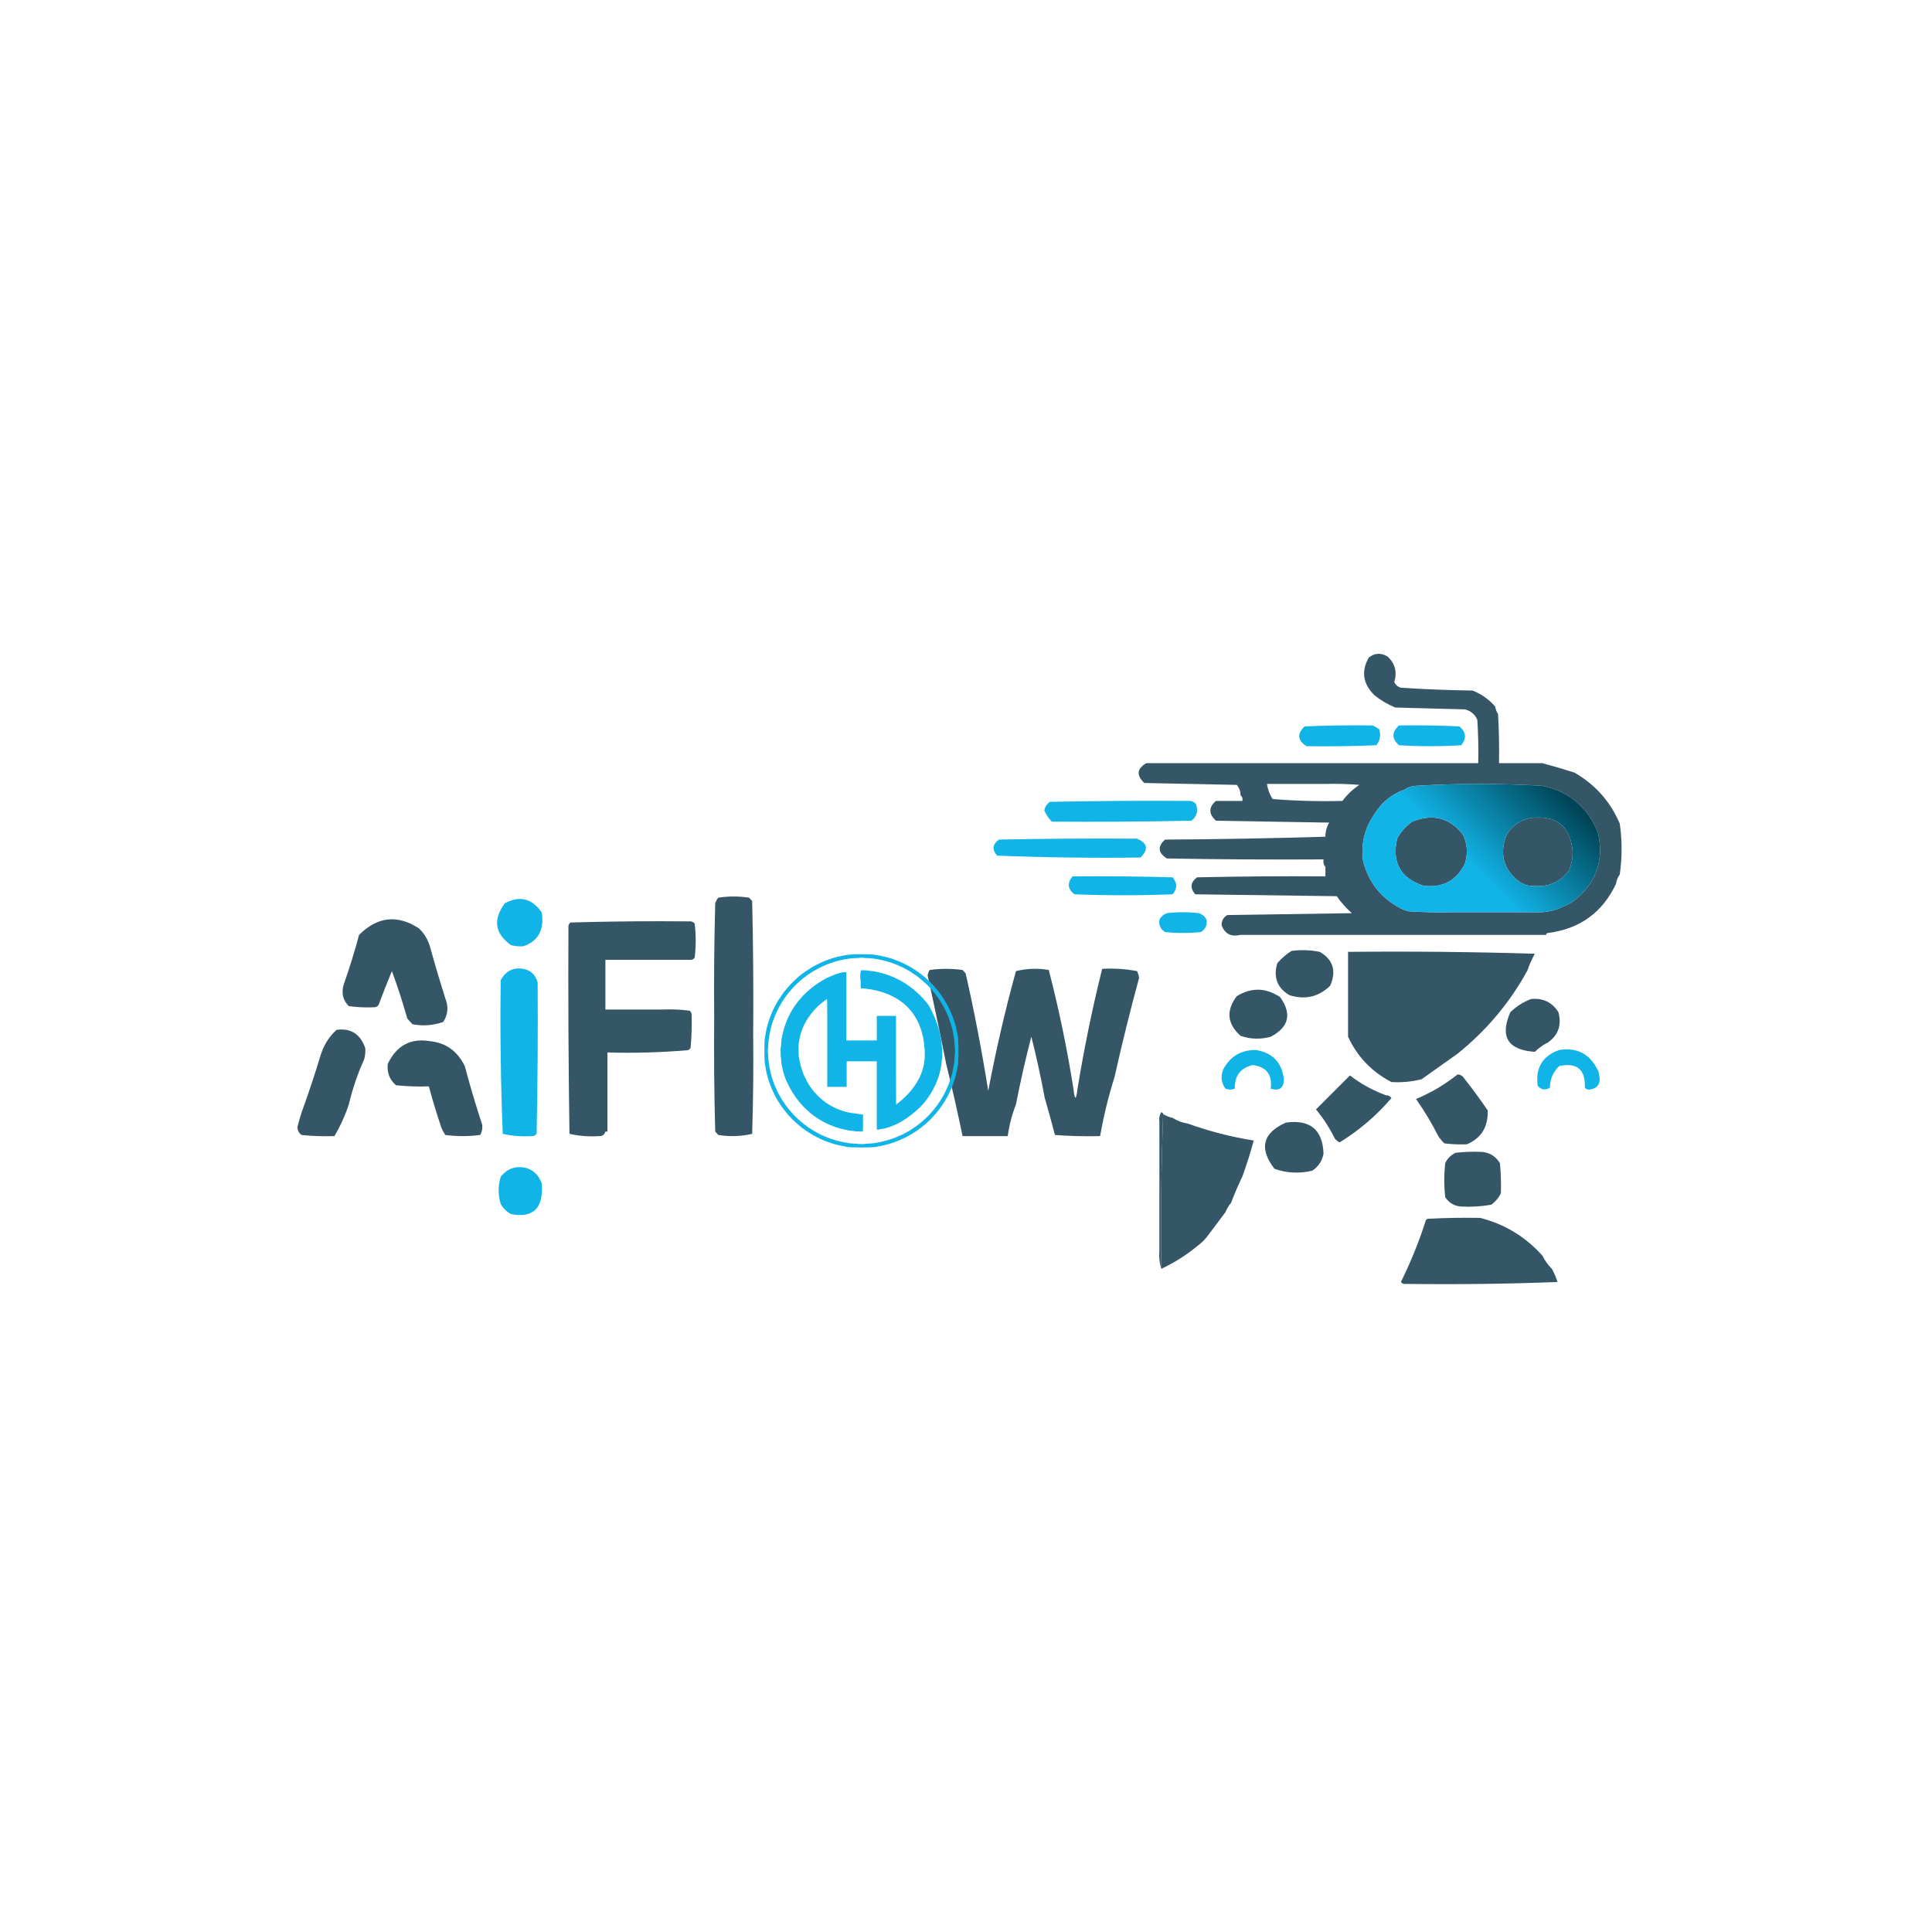 <?xml version="1.0" encoding="UTF-8" standalone="no"?>
<svg
   version="1.1"
   width="1024px"
   height="1024px"
   style="shape-rendering:geometricPrecision; text-rendering:geometricPrecision; image-rendering:optimizeQuality; fill-rule:evenodd; clip-rule:evenodd"
   id="svg588"
   sodipodi:docname="hosteur-aiflow-01.svg"
   inkscape:version="1.4 (e7c3feb1, 2024-10-09)"
   inkscape:export-filename="hosteur-aiflow-text-01.png"
   inkscape:export-xdpi="96"
   inkscape:export-ydpi="96"
   xmlns:inkscape="http://www.inkscape.org/namespaces/inkscape"
   xmlns:sodipodi="http://sodipodi.sourceforge.net/DTD/sodipodi-0.dtd"
   xmlns:xlink="http://www.w3.org/1999/xlink"
   xmlns="http://www.w3.org/2000/svg"
   xmlns:svg="http://www.w3.org/2000/svg">
  <defs
     id="defs588">
    <linearGradient
       id="linearGradient4"
       inkscape:collect="always">
      <stop
         style="stop-color:#004455;stop-opacity:1;"
         offset="0.09"
         id="stop4" />
      <stop
         style="stop-color:#11b4e7;stop-opacity:1;"
         offset="0.583"
         id="stop5" />
    </linearGradient>
    <linearGradient
       inkscape:collect="always"
       xlink:href="#linearGradient4"
       id="linearGradient5"
       x1="829.622"
       y1="405.008"
       x2="740.575"
       y2="494.055"
       gradientUnits="userSpaceOnUse" />
  </defs>
  <sodipodi:namedview
     id="namedview588"
     pagecolor="#ffffff"
     bordercolor="#000000"
     borderopacity="0.25"
     inkscape:showpageshadow="2"
     inkscape:pageopacity="0.0"
     inkscape:pagecheckerboard="0"
     inkscape:deskcolor="#d1d1d1"
     inkscape:zoom="1.2468758"
     inkscape:cx="741.85416"
     inkscape:cy="496.03978"
     inkscape:window-width="2560"
     inkscape:window-height="1308"
     inkscape:window-x="1512"
     inkscape:window-y="25"
     inkscape:window-maximized="1"
     inkscape:current-layer="svg588" />
  <g
     id="g5"
     inkscape:label="Robot"
     style="display:inline">
    <g
       id="g589"
       inkscape:label="tete"
       style="display:inline">
      <path
         id="path591"
         style="display:inline;opacity:1;fill:#355667"
         d="m 730.355,346.529 c -1.667,0.083 -3.284,0.74 -4.855,1.971 -4.16,7.263 -3.16,13.929 3,20 3.309,2.659 6.976,4.826 11,6.5 12.333,0.333 24.667,0.667 37,1 3.083,0.786 5.249,2.619 6.5,5.5 0.5,7.659 0.666,15.326 0.5,23 h -176 c -4.943,2.967 -5.276,6.467 -1,10.5 16.333,0.333 32.667,0.667 49,1 1.361,1.584 2.028,3.418 2,5.5 0.904,0.709 1.237,1.709 1,3 h -14 c -3.978,3.377 -3.978,6.877 0,10.5 20,0.333 40,0.667 60,1 -1.367,2.301 -2.034,4.801 -2,7.5 h -1 c -27.83,0.832 -55.83,1.332 -84,1.5 -4.098,3.649 -3.765,6.982 1,10 27.665,0.5 55.331,0.667 83,0.5 -0.268,1.599 0.066,2.932 1,4 v 5 c -22.669,-0.167 -45.336,0 -68,0.5 -3.572,2.626 -3.905,5.626 -1,9 25,0.333 50,0.667 75,1 2.295,3.297 4.962,6.297 8,9 -22,0.333 -44,0.667 -66,1 -2.107,1.264 -3.107,3.097 -3,5.5 1.736,4.522 5.069,6.188 10,5 h 62 55 45 c 0,-0.667 0.333,-1 1,-1 16.794,-2.14 28.794,-10.807 36,-26 0.296,-1.903 0.963,-3.57 2,-5 1.301,-9.007 1.301,-18.007 0,-27 -5.007,-11.695 -13.007,-20.695 -24,-27 -5.626,-1.823 -11.293,-3.49 -17,-5 h -23 c 0.166,-8.673 0,-17.34 -0.5,-26 -0.791,-1.245 -1.291,-2.578 -1.5,-4 -3.309,-3.809 -7.309,-6.642 -12,-8.5 -12.84,-0.169 -25.507,-0.669 -38,-1.5 -1.613,-0.444 -2.78,-1.444 -3.5,-3 1.62,-5.235 0.454,-9.735 -3.5,-13.5 -1.762,-1.064 -3.478,-1.554 -5.145,-1.471 z m -107.715,60.195 c 2.045,-0.019 4.089,0.033 6.131,0.158 2.042,0.125 4.081,0.322 6.119,0.592 2.038,0.27 4.075,0.611 6.109,1.025 -2.035,-0.414 -4.071,-0.756 -6.109,-1.025 -2.038,-0.27 -4.077,-0.467 -6.119,-0.592 -2.042,-0.125 -4.086,-0.178 -6.131,-0.158 z m 0,0 c -2.045,0.019 -4.092,0.111 -6.141,0.275 2.049,-0.164 4.096,-0.256 6.141,-0.275 z M 674,409.5 c -4.158,0.573 -8.324,1.073 -12.5,1.5 4.176,-0.427 8.342,-0.927 12.5,-1.5 z m 9,1 c 0.867,0.374 1.759,0.688 2.676,0.938 0.917,0.25 1.858,0.437 2.824,0.562 -0.967,-0.126 -1.908,-0.312 -2.824,-0.562 -0.917,-0.25 -1.809,-0.563 -2.676,-0.938 z m 38.5,3.5 c -3.256,0.086 -6.468,0.254 -9.635,0.504 -3.167,0.25 -6.289,0.582 -9.365,0.996 6.009,-0.166 12.009,10e-4 18,0.5 -3.5,2.334 -6.5,5.168 -9,8.5 -12.351,0.332 -24.685,-10e-4 -37,-1 -1.576,-2.479 -2.576,-5.146 -3,-8 h 31 c 3.076,-0.414 6.198,-0.746 9.365,-0.996 3.167,-0.25 6.378,-0.418 9.635,-0.504 z m 62.5,1.5 c 11.167,0 22.334,0.334 33.5,1 14.326,3.073 24.159,11.407 29.5,25 3.048,13.521 -0.452,24.855 -10.5,34 -2.294,2.153 -4.96,3.82 -8,5 -4.381,2.182 -9.047,3.182 -14,3 h -16 -29 c -7.674,0.166 -15.341,0 -23,-0.5 -1.401,-0.41 -2.734,-0.91 -4,-1.5 -10.39,-5.386 -17.056,-13.72 -20,-25 -1.264,-9.189 0.736,-17.522 6,-25 3.778,-6.226 9.112,-10.559 16,-13 1.714,-1.238 3.714,-1.905 6,-2 11.166,-0.666 22.333,-1 33.5,-1 z m -123.527,0.43 c -0.299,0.252 -0.624,0.442 -0.973,0.57 0.349,-0.129 0.673,-0.319 0.973,-0.57 z M 711.5,426 c -0.562,0.124 -1.094,0.312 -1.594,0.562 -0.5,0.25 -0.968,0.562 -1.406,0.938 0.438,-0.376 0.906,-0.688 1.406,-0.938 0.5,-0.25 1.032,-0.438 1.594,-0.562 z" />
    </g>
    <g
       id="g155"
       style="fill:#355667;fill-opacity:1"
       inkscape:label="oeil droit">
      <path
         style="opacity:1;fill:#355667;fill-opacity:1"
         fill="#09174a"
         d="m 775.5,442.5 c 2.23,4.848 2.563,9.848 1,15 -4.306,9.16 -11.64,13.16 -22,12 -12.173,-4.005 -16.84,-12.339 -14,-25 1.924,-3.594 4.59,-6.594 8,-9 10.868,-4.46 19.868,-2.127 27,7 z"
         id="path155" />
    </g>
    <g
       id="g156"
       style="display:inline;fill:#355667;fill-opacity:1"
       inkscape:label="oeil gauche">
      <path
         style="opacity:1;fill:#355667;fill-opacity:1"
         fill="#0b174a"
         d="m 811.5,433.5 c 13.449,-1.478 20.783,4.355 22,17.5 0.118,3.69 -0.549,7.19 -2,10.5 -4.73,6.192 -11.064,8.859 -19,8 -1.792,0.134 -3.458,-0.199 -5,-1 -0.667,-0.333 -1.333,-0.667 -2,-1 -8.622,-6.537 -10.955,-14.87 -7,-25 2.955,-4.95 7.288,-7.95 13,-9 z"
         id="path156" />
    </g>
    <path
       id="path148"
       d="m 784,415.5 c -11.167,0 -22.334,0.334 -33.5,1 -2.286,0.095 -4.286,0.762 -6,2 -6.888,2.441 -12.222,6.774 -16,13 0.201,0.098 0.385,0.205 0.557,0.32 0.171,0.115 0.329,0.241 0.471,0.373 0.142,0.133 0.268,0.272 0.381,0.422 0.113,0.15 0.212,0.308 0.295,0.475 0.083,0.167 0.153,0.342 0.207,0.525 0.054,0.184 0.092,0.377 0.117,0.578 0.025,0.201 0.036,0.409 0.031,0.627 -0.005,0.218 -0.025,0.445 -0.059,0.68 0.263,-0.037 0.523,-0.055 0.779,-0.053 0.257,0.002 0.51,0.025 0.76,0.066 0.25,0.042 0.497,0.102 0.74,0.184 0.243,0.081 0.484,0.182 0.721,0.303 -0.237,-0.121 -0.477,-0.222 -0.721,-0.303 -0.243,-0.081 -0.49,-0.142 -0.74,-0.184 -0.25,-0.042 -0.503,-0.064 -0.76,-0.066 -0.257,-0.002 -0.516,0.015 -0.779,0.053 0.034,-0.235 0.054,-0.462 0.059,-0.68 0.005,-0.218 -0.006,-0.426 -0.031,-0.627 -0.025,-0.201 -0.063,-0.394 -0.117,-0.578 -0.054,-0.184 -0.124,-0.359 -0.207,-0.525 -0.083,-0.167 -0.182,-0.325 -0.295,-0.475 -0.113,-0.15 -0.239,-0.289 -0.381,-0.422 -0.142,-0.133 -0.299,-0.258 -0.471,-0.373 -0.171,-0.115 -0.356,-0.222 -0.557,-0.32 -5.264,7.478 -7.264,15.811 -6,25 2.944,11.28 9.61,19.614 20,25 1.266,0.59 2.599,1.09 4,1.5 7.659,0.5 15.326,0.666 23,0.5 h 29 16 c 4.953,0.182 9.619,-0.818 14,-3 3.04,-1.18 5.706,-2.847 8,-5 -0.148,-0.148 -0.278,-0.297 -0.389,-0.445 -0.111,-0.148 -0.203,-0.294 -0.277,-0.441 -0.074,-0.147 -0.129,-0.295 -0.166,-0.441 -0.037,-0.147 -0.057,-0.292 -0.057,-0.438 0,-0.146 0.02,-0.292 0.057,-0.438 0.037,-0.145 0.092,-0.289 0.166,-0.434 0.074,-0.144 0.166,-0.29 0.277,-0.434 0.111,-0.144 0.241,-0.287 0.389,-0.43 -0.148,0.143 -0.278,0.286 -0.389,0.43 -0.111,0.144 -0.203,0.289 -0.277,0.434 -0.074,0.144 -0.129,0.288 -0.166,0.434 -0.037,0.145 -0.057,0.292 -0.057,0.438 0,0.146 0.02,0.291 0.057,0.438 0.037,0.147 0.092,0.294 0.166,0.441 0.074,0.147 0.166,0.294 0.277,0.441 0.111,0.148 0.241,0.297 0.389,0.445 10.048,-9.145 13.548,-20.479 10.5,-34 -5.341,-13.593 -15.174,-21.927 -29.5,-25 -11.166,-0.666 -22.333,-1 -33.5,-1 z m -37.5,13 c 0.191,0.103 0.395,0.19 0.615,0.262 0.22,0.072 0.457,0.13 0.707,0.172 0.25,0.042 0.513,0.067 0.793,0.078 0.28,0.011 0.575,0.008 0.885,-0.012 -0.142,0.127 -0.262,0.249 -0.357,0.365 -0.096,0.116 -0.169,0.227 -0.219,0.332 -0.05,0.105 -0.076,0.205 -0.08,0.299 -0.004,0.094 0.013,0.182 0.055,0.266 0.042,0.083 0.108,0.162 0.195,0.234 0.087,0.072 0.197,0.14 0.33,0.201 0.133,0.061 0.289,0.117 0.469,0.168 -0.179,-0.051 -0.335,-0.106 -0.469,-0.168 -0.133,-0.061 -0.243,-0.129 -0.33,-0.201 -0.087,-0.072 -0.154,-0.151 -0.195,-0.234 -0.042,-0.083 -0.059,-0.171 -0.055,-0.266 0.004,-0.094 0.03,-0.194 0.08,-0.299 0.05,-0.105 0.123,-0.216 0.219,-0.332 0.096,-0.116 0.216,-0.238 0.357,-0.365 -0.309,0.019 -0.605,0.023 -0.885,0.012 -0.28,-0.011 -0.543,-0.036 -0.793,-0.078 -0.25,-0.042 -0.487,-0.1 -0.707,-0.172 -0.22,-0.072 -0.425,-0.159 -0.615,-0.262 z m 68.621,4.777 c 11.149,-0.097 17.276,5.81 18.379,17.723 0.118,3.69 -0.549,7.19 -2,10.5 -4.73,6.192 -11.064,8.859 -19,8 -1.792,0.134 -3.458,-0.199 -5,-1 -0.295,0.326 -0.61,0.655 -0.943,0.988 -0.333,0.333 -0.685,0.671 -1.057,1.012 0.371,-0.341 0.723,-0.678 1.057,-1.012 0.333,-0.333 0.648,-0.663 0.943,-0.988 -0.667,-0.333 -1.333,-0.667 -2,-1 -0.343,0.039 -0.683,0.058 -1.021,0.057 -0.338,-10e-4 -0.674,-0.023 -1.008,-0.065 -0.333,-0.042 -0.666,-0.103 -0.994,-0.186 -0.328,-0.082 -0.653,-0.184 -0.977,-0.307 0.323,0.122 0.648,0.225 0.977,0.307 0.328,0.082 0.661,0.144 0.994,0.186 0.333,0.042 0.669,0.063 1.008,0.065 0.338,10e-4 0.678,-0.017 1.021,-0.057 -8.622,-6.537 -10.955,-14.87 -7,-25 2.955,-4.95 7.288,-7.95 13,-9 1.261,-0.139 2.468,-0.213 3.621,-0.223 z m -56.98,0.031 c 6.669,-0.147 12.456,2.917 17.359,9.191 2.23,4.848 2.563,9.848 1,15 -4.306,9.16 -11.64,13.16 -22,12 -12.173,-4.005 -16.84,-12.339 -14,-25 1.924,-3.594 4.59,-6.594 8,-9 3.396,-1.394 6.609,-2.124 9.641,-2.191 z M 795.5,475 c -0.1,0.219 -0.176,0.431 -0.23,0.637 0.054,-0.206 0.131,-0.418 0.23,-0.637 z"
       style="clip-rule:evenodd;display:inline;fill:url(#linearGradient5);fill-opacity:1;fill-rule:evenodd;image-rendering:optimizeQuality;shape-rendering:geometricPrecision;text-rendering:geometricPrecision" />
    <g
       id="g590"
       style="display:inline"
       inkscape:label="masque" />
    <g
       id="g591"
       inkscape:label="cheveux"
       style="display:inline;fill:#11b4e7;fill-opacity:1">
      <path
         fill="#111b54"
         d="m 741.5,384.5 c 10.672,-0.167 21.339,0 32,0.5 3.592,2.971 3.925,6.304 1,10 -11,0.667 -22,0.667 -33,0 -3.935,-3.496 -3.935,-6.996 0,-10.5 z"
         id="path135"
         style="fill:#11b4e7;fill-opacity:1" />
      <path
         fill="#0e1b4f"
         d="m 727.5,384.5 c 1.221,0.528 2.387,1.195 3.5,2 0.978,3.169 0.478,6.003 -1.5,8.5 -12.329,0.5 -24.662,0.667 -37,0.5 -4.843,-3.053 -5.176,-6.553 -1,-10.5 11.995,-0.5 23.995,-0.667 36,-0.5 z"
         id="path136"
         style="fill:#11b4e7;fill-opacity:1" />
      <path
         fill="#111c52"
         d="m 630.5,424.5 c 1.517,0.011 2.684,0.677 3.5,2 1.12,3.499 0.287,6.333 -2.5,8.5 -24.664,0.5 -49.331,0.667 -74,0.5 -1.735,-1.735 -3.068,-3.735 -4,-6 0.376,-1.883 1.376,-3.383 3,-4.5 24.664,-0.5 49.331,-0.667 74,-0.5 z"
         id="path151"
         style="fill:#11b4e7;fill-opacity:1" />
      <path
         fill="#0a184e"
         d="m 602.5,444.5 c 5.74,2.297 6.407,5.63 2,10 -25.342,0.333 -50.675,0 -76,-1 -2.835,-3.171 -2.502,-6.004 1,-8.5 24.331,-0.5 48.664,-0.667 73,-0.5 z"
         id="path161"
         style="fill:#11b4e7;fill-opacity:1" />
      <path
         fill="#09164e"
         d="m 568.5,464.5 c 17.67,-0.167 35.336,0 53,0.5 2.559,3.075 2.559,6.075 0,9 -17.333,0.667 -34.667,0.667 -52,0 -3.654,-2.791 -3.987,-5.957 -1,-9.5 z"
         id="path175"
         style="fill:#11b4e7;fill-opacity:1" />
      <path
         fill="#131c53"
         d="m 639.5,487.5 c 0.419,2.825 -0.581,4.991 -3,6.5 -6.333,0.667 -12.667,0.667 -19,0 -2.419,-1.509 -3.419,-3.675 -3,-6.5 0.816,-1.644 2.15,-2.81 4,-3.5 5.667,-0.667 11.333,-0.667 17,0 1.85,0.69 3.184,1.856 4,3.5 z"
         id="path187"
         style="fill:#11b4e7;fill-opacity:1" />
    </g>
    <g
       id="g200"
       inkscape:label="epaule droite"
       style="fill:#355667;fill-opacity:1">
      <path
         style="opacity:1;fill:#355667;fill-opacity:1"
         fill="#0a194e"
         d="m 699.5,504.5 c 7.104,4.148 8.937,10.148 5.5,18 -6.092,5.87 -13.258,7.536 -21.5,5 -6.546,-3.848 -8.712,-9.515 -6.5,-17 2.179,-2.511 4.679,-4.678 7.5,-6.5 5.037,-0.663 10.037,-0.496 15,0.5 z"
         id="path200" />
    </g>
    <g
       id="g201"
       inkscape:label="buste"
       style="fill:#355667;fill-opacity:1">
      <path
         style="opacity:1;fill:#355667;fill-opacity:1"
         fill="#0b1749"
         d="m 813.5,505.5 c -1.605,2.878 -2.939,5.878 -4,9 -9.384,17.059 -21.718,31.726 -37,44 -6.304,4.49 -12.637,8.99 -19,13.5 -5.236,1.339 -10.57,1.839 -16,1.5 -10.389,-5.389 -18.055,-13.389 -23,-24 0,-2 0,-4 0,-6 0,-13 0,-26 0,-39 33.171,-0.332 66.171,0.002 99,1 z"
         id="path201" />
    </g>
    <g
       id="g212"
       inkscape:label="avant bras droit"
       style="fill:#355667;fill-opacity:1">
      <path
         style="opacity:1;fill:#355667;fill-opacity:1"
         fill="#0d1950"
         d="m 678.5,528.5 c 6.347,8.906 4.68,15.906 -5,21 -5.399,1.494 -10.732,1.327 -16,-0.5 -7.091,-6.391 -7.757,-13.391 -2,-21 7.737,-4.744 15.404,-4.578 23,0.5 z"
         id="path212" />
    </g>
    <g
       id="g218"
       inkscape:label="avant bras gauche"
       style="fill:#355667;fill-opacity:1">
      <path
         style="opacity:1;fill:#355667;fill-opacity:1"
         fill="#0a194e"
         d="m 811.5,529.5 c 6.348,-0.616 11.182,1.718 14.5,7 1.814,6.73 -0.02,12.064 -5.5,16 -2.635,1.311 -4.969,2.978 -7,5 -14.322,-0.991 -18.655,-7.991 -13,-21 3.216,-3.104 6.882,-5.437 11,-7 z"
         id="path218" />
    </g>
    <g
       id="g231"
       inkscape:label="main droite"
       style="fill:#11b4e7;fill-opacity:1">
      <path
         style="opacity:1;fill:#11b4e7;fill-opacity:1"
         fill="#11194f"
         d="m 665.5,556.5 c 8.887,1.388 13.887,6.554 15,15.5 -0.086,4.749 -2.42,6.415 -7,5 0.943,-7.381 -2.224,-11.548 -9.5,-12.5 -6.528,1.536 -9.694,5.703 -9.5,12.5 -1.667,0.667 -3.333,0.667 -5,0 -2.34,-3.231 -2.673,-6.731 -1,-10.5 3.638,-6.657 9.305,-9.99 17,-10 z"
         id="path231" />
    </g>
    <g
       id="g232"
       inkscape:label="main gauche"
       style="fill:#11b4e7;fill-opacity:1">
      <path
         style="opacity:1;fill:#11b4e7;fill-opacity:1"
         fill="#0c194f"
         d="m 826.5,556.5 c 9.161,-1.404 15.828,1.929 20,10 0.61,0.891 0.943,1.891 1,3 1.161,4.675 -0.506,7.341 -5,8 -0.996,0.086 -1.829,-0.248 -2.5,-1 0.382,-9.621 -4.118,-13.454 -13.5,-11.5 -3.297,3.027 -4.964,6.861 -5,11.5 -2.469,1.507 -4.635,1.173 -6.5,-1 -1.25,-9.553 2.584,-15.886 11.5,-19 z"
         id="path232" />
    </g>
    <g
       id="g242"
       inkscape:label="cuisse droite"
       style="fill:#355667;fill-opacity:1">
      <path
         style="opacity:1;fill:#355667;fill-opacity:1"
         fill="#0c184b"
         d="m 734.5,580.5 c 1.256,-0.039 2.256,0.461 3,1.5 -7.951,9.287 -17.118,17.12 -27.5,23.5 -1.011,-0.556 -1.844,-1.222 -2.5,-2 -2.731,-5.563 -6.065,-10.729 -10,-15.5 5.934,-5.934 11.934,-11.934 18,-18 5.617,4.372 11.951,7.872 19,10.5 z"
         id="path242" />
    </g>
    <g
       id="g243"
       inkscape:label="cuisse gauche"
       style="fill:#355667;fill-opacity:1">
      <path
         style="opacity:1;fill:#355667;fill-opacity:1"
         fill="#0c184c"
         d="m 772.5,569.5 c 1.517,0.011 2.684,0.677 3.5,2 4.384,5.544 8.551,11.211 12.5,17 0.336,8.696 -3.331,14.696 -11,18 -4.014,0.166 -8.014,-10e-4 -12,-0.5 -1.136,-1.145 -2.136,-2.312 -3,-3.5 -3.486,-6.97 -7.486,-13.637 -12,-20 7.945,-3.305 15.278,-7.639 22,-13 z"
         id="path243" />
    </g>
    <g
       id="g257"
       inkscape:label="pieds droit"
       style="display:inline;fill:#355667;fill-opacity:1">
      <path
         style="opacity:1;fill:#355667;fill-opacity:1"
         fill="#0b1649"
         d="m 616.5,590.5 c 1.55,0.941 3.216,1.607 5,2 2.454,1.56 5.12,2.56 8,3 11.282,4.071 22.949,7.071 35,9 -1.721,6.437 -3.721,12.77 -6,19 -2.176,4.508 -4.176,9.175 -6,14 -1.237,1.465 -2.237,3.132 -3,5 -2.969,3.976 -5.969,7.976 -9,12 -1.639,2.306 -3.639,4.306 -6,6 -5.799,4.79 -12.133,8.79 -19,12 -0.331,-27.505 0.002,-54.838 1,-82 z"
         id="path257" />
      <g
         id="g264"
         inkscape:label="semelle droite"
         style="clip-rule:evenodd;fill:#355667;fill-opacity:1;fill-rule:evenodd;image-rendering:optimizeQuality;shape-rendering:geometricPrecision;text-rendering:geometricPrecision">
        <path
           style="opacity:1;fill:#355667;fill-opacity:1"
           fill="#2b4272"
           d="m 616.5,590.5 c -0.998,27.162 -1.331,54.495 -1,82 -0.979,-3.125 -1.313,-6.458 -1,-10 0,-12.667 0,-25.333 0,-38 0,-10 0,-20 0,-30 -0.285,-1.788 0.048,-3.455 1,-5 0.607,0.124 0.94,0.457 1,1 z"
           id="path264" />
      </g>
    </g>
    <g
       id="g259"
       inkscape:label="genou droit"
       style="fill:#355667;fill-opacity:1">
      <path
         style="opacity:1;fill:#355667;fill-opacity:1"
         fill="#0c194c"
         d="m 701.5,611.5 c -0.775,3.903 -2.775,6.903 -6,9 -6.824,1.611 -13.491,1.277 -20,-1 -8.303,-10.797 -6.303,-18.963 6,-24.5 12.866,-1.759 19.533,3.741 20,16.5 z"
         id="path259" />
    </g>
    <g
       id="g266"
       inkscape:label="genou gauche"
       style="fill:#355667;fill-opacity:1">
      <path
         style="opacity:1;fill:#355667;fill-opacity:1"
         fill="#0c194b"
         d="m 784.5,610.5 c 4.576,0.068 8.076,2.068 10.5,6 0.499,5.323 0.666,10.656 0.5,16 -1.19,2.369 -2.857,4.369 -5,6 -5.24,0.949 -10.573,1.282 -16,1 -3.638,-0.238 -6.471,-1.904 -8.5,-5 -0.667,-6 -0.667,-12 0,-18 1.167,-2.5 3,-4.333 5.5,-5.5 4.321,-0.499 8.654,-0.666 13,-0.5 z"
         id="path266" />
    </g>
    <g
       id="g298"
       inkscape:label="pieds gauche"
       style="fill:#355667;fill-opacity:1">
      <path
         style="opacity:1;fill:#355667;fill-opacity:1"
         fill="#0b184a"
         d="m 784.5,645.5 c 12.965,3.273 23.965,9.94 33,20 1.311,2.635 2.978,4.969 5,7 1.258,2.187 2.258,4.52 3,7 -26.495,0.998 -53.161,1.331 -80,1 -1.291,0.237 -2.291,-0.096 -3,-1 5.114,-10.341 9.447,-21.008 13,-32 0.111,-0.617 0.444,-1.117 1,-1.5 9.327,-0.5 18.661,-0.666 28,-0.5 z"
         id="path298" />
    </g>
  </g>
  <g
     id="g6"
     inkscape:label="Text">
    <g
       id="g171-8"
       style="clip-rule:evenodd;fill-rule:evenodd;image-rendering:optimizeQuality;shape-rendering:geometricPrecision;text-rendering:geometricPrecision;fill:#355667;fill-opacity:1"
       transform="matrix(1.088,0,0,1.198,-18.043,-90.884)"
       inkscape:label="F">
      <path
         id="path171-0"
         style="opacity:1;fill:#355667;fill-opacity:1"
         d="M 337.999 483.437 C 323.498 483.437 308.998 483.624 294.501 483.999 C 293.945 484.382 293.612 484.882 293.501 485.499 C 293.334 516.167 293.5 546.835 294 577.5 C 298.737 578.469 303.57 578.803 308.5 578.5 C 310.027 578.573 311.028 577.905 311.501 576.499 L 312.499 576.499 L 312.499 541.5 C 325.676 541.829 338.677 541.496 351.5 540.501 C 352.117 540.39 352.618 540.056 353.001 539.5 C 353.5 534.511 353.666 529.511 353.5 524.5 C 353.389 523.883 353.056 523.383 352.5 523 C 348.179 522.5 343.846 522.335 339.5 522.501 L 311.501 522.501 L 311.501 500.499 L 353.5 500.499 C 354.117 500.388 354.616 500.056 354.999 499.5 C 355.666 494.5 355.666 489.5 354.999 484.5 C 354.328 483.748 353.496 483.414 352.5 483.5 C 347.666 483.459 342.833 483.437 337.999 483.437 z " />
      <g
         id="g217"
         style="shape-rendering:geometricPrecision;text-rendering:geometricPrecision;image-rendering:optimizeQuality;fill-rule:evenodd;clip-rule:evenodd;fill:#355667;fill-opacity:1"
         inkscape:label="F ombre" />
    </g>
    <g
       id="g172"
       style="clip-rule:evenodd;fill-rule:evenodd;image-rendering:optimizeQuality;shape-rendering:geometricPrecision;text-rendering:geometricPrecision;fill:#355667;fill-opacity:1"
       transform="matrix(1.088,0,0,1.198,-18.043,-90.884)"
       inkscape:label="A">
      <path
         style="opacity:1;fill:#355667;fill-opacity:1"
         fill="#05113c"
         d="m 220.5,486.5 c 2.551,2.078 4.384,4.744 5.5,8 2.352,7.75 4.852,15.416 7.5,23 1.673,3.769 1.34,7.269 -1,10.5 -4.882,1.555 -9.882,1.888 -15,1 -0.833,-0.833 -1.667,-1.667 -2.5,-2.5 -2.218,-7.158 -4.718,-14.158 -7.5,-21 -2.256,4.925 -4.422,9.925 -6.5,15 -0.671,0.752 -1.504,1.086 -2.5,1 -4.014,0.166 -8.014,-10e-4 -12,-0.5 -2.849,-2.559 -3.683,-5.726 -2.5,-9.5 2.804,-7.245 5.304,-14.578 7.5,-22 8.924,-8.105 18.59,-9.105 29,-3 z"
         id="path172" />
      <g
         id="g202"
         style="shape-rendering:geometricPrecision;text-rendering:geometricPrecision;image-rendering:optimizeQuality;fill-rule:evenodd;clip-rule:evenodd;fill:#355667;fill-opacity:1"
         inkscape:label="A droite">
        <path
           style="opacity:1;fill:#355667;fill-opacity:1"
           fill="#06123e"
           d="m 251.5,573.5 c 0.214,1.644 -0.12,3.144 -1,4.5 -5.667,0.667 -11.333,0.667 -17,0 -0.805,-1.113 -1.472,-2.279 -2,-3.5 -2.202,-5.938 -4.202,-11.938 -6,-18 -5.344,0.166 -10.677,-10e-4 -16,-0.5 -3.12,-2.408 -4.453,-5.574 -4,-9.5 4.318,-8.1 11.152,-11.434 20.5,-10 7.712,0.679 13.379,4.346 17,11 2.569,8.792 5.402,17.458 8.5,26 z"
           id="path202" />
      </g>
      <g
         id="g198"
         style="shape-rendering:geometricPrecision;text-rendering:geometricPrecision;image-rendering:optimizeQuality;fill-rule:evenodd;clip-rule:evenodd;fill:#355667;fill-opacity:1"
         inkscape:label="A gauche">
        <path
           style="opacity:1;fill:#355667;fill-opacity:1"
           fill="#05113b"
           d="m 180.5,531.5 c 6.891,-0.896 11.558,1.77 14,8 0.16,1.699 -0.006,3.366 -0.5,5 -3.195,6.419 -5.695,13.086 -7.5,20 -1.806,4.946 -4.139,9.612 -7,14 -5.344,0.166 -10.677,-10e-4 -16,-0.5 -1.304,-0.804 -1.971,-1.971 -2,-3.5 0.808,-3.092 1.808,-6.092 3,-9 2.862,-7.252 5.529,-14.585 8,-22 1.527,-4.842 4.194,-8.842 8,-12 z"
           id="path198" />
      </g>
    </g>
    <g
       id="g175-6"
       style="clip-rule:evenodd;fill-rule:evenodd;image-rendering:optimizeQuality;shape-rendering:geometricPrecision;text-rendering:geometricPrecision;fill:#355667;fill-opacity:1"
       transform="matrix(1.088,0,0,1.198,-18.043,-90.884)"
       inkscape:label="L">
      <path
         style="opacity:1;fill:#355667;fill-opacity:1"
         fill="#091442"
         d="m 383.5,533.5 c 0.167,14.67 0,29.337 -0.5,44 -5.416,1.139 -10.916,1.306 -16.5,0.5 -0.5,-0.5 -1,-1 -1.5,-1.5 -0.5,-16.663 -0.667,-33.33 -0.5,-50 -0.167,-17.003 0,-34.003 0.5,-51 0.374,-0.916 0.874,-1.75 1.5,-2.5 5,-0.667 10,-0.667 15,0 0.5,0.5 1,1 1.5,1.5 0.5,19.664 0.667,39.331 0.5,59 z"
         id="path175-5" />
    </g>
    <g
       id="g184"
       style="clip-rule:evenodd;fill-rule:evenodd;image-rendering:optimizeQuality;shape-rendering:geometricPrecision;text-rendering:geometricPrecision;fill:#11b4e7;fill-opacity:1"
       transform="matrix(1.088,0,0,1.198,-18.043,-90.884)"
       inkscape:label="I">
      <path
         style="opacity:1;fill:#11b4e7;fill-opacity:1"
         fill="#06103c"
         d="m 271.5,504.5 c 3.589,0.592 5.922,2.592 7,6 0.167,22.336 0,44.669 -0.5,67 -0.671,0.752 -1.504,1.086 -2.5,1 -4.733,0.277 -9.4,-0.057 -14,-1 -1,-22.657 -1.333,-45.324 -1,-68 2.493,-4.078 6.16,-5.744 11,-5 z"
         id="path184" />
      <g
         id="g167-6"
         style="shape-rendering:geometricPrecision;text-rendering:geometricPrecision;image-rendering:optimizeQuality;fill-rule:evenodd;clip-rule:evenodd;fill:#11b4e7;fill-opacity:1"
         inkscape:label="point haut">
        <path
           style="opacity:1;fill:#11b4e7;fill-opacity:1"
           fill="#061341"
           d="m 280.5,479.5 c 1.287,7.784 -1.713,12.784 -9,15 -2.027,0.162 -4.027,-0.005 -6,-0.5 -7.88,-5.114 -8.88,-11.281 -3,-18.5 7.166,-3.527 13.166,-2.194 18,4 z"
           id="path167-7" />
      </g>
      <g
         id="g237"
         style="shape-rendering:geometricPrecision;text-rendering:geometricPrecision;image-rendering:optimizeQuality;fill-rule:evenodd;clip-rule:evenodd;fill:#11b4e7;fill-opacity:1"
         inkscape:label="point bas">
        <path
           style="opacity:1;fill:#11b4e7;fill-opacity:1"
           fill="#05123e"
           d="m 272.5,592.5 c 3.929,0.931 6.595,3.264 8,7 0.907,10.898 -4.093,15.398 -15,13.5 -2.118,-1.049 -3.784,-2.549 -5,-4.5 -1.333,-4 -1.333,-8 0,-12 3.133,-3.578 7.133,-4.911 12,-4 z"
           id="path237" />
      </g>
    </g>
    <g
       id="g185"
       style="clip-rule:evenodd;fill-rule:evenodd;image-rendering:optimizeQuality;shape-rendering:geometricPrecision;text-rendering:geometricPrecision;fill:#355667;fill-opacity:1"
       transform="matrix(1.088,0,0,1.198,-18.043,-90.884)"
       inkscape:label="w">
      <path
         style="opacity:1;fill:#355667;fill-opacity:1"
         fill="#081343"
         d="m 539.5,557.5 c 0.667,5.333 1.333,5.333 2,0 3.221,-17.88 7.221,-35.547 12,-53 5.759,-0.286 11.425,0.048 17,1 0.482,0.916 0.815,1.916 1,3 -4.382,14.583 -8.382,29.25 -12,44 -2.932,8.384 -5.265,17.051 -7,26 -7.341,0.166 -14.674,0 -22,-0.5 -1.607,-5.613 -3.274,-11.113 -5,-16.5 -1.846,-9.058 -4.012,-18.058 -6.5,-27 -2.816,9.869 -5.316,19.869 -7.5,30 -1.905,4.397 -3.239,9.063 -4,14 -7.333,0 -14.667,0 -22,0 -2.463,-10.829 -5.129,-21.496 -8,-32 -2.839,-13.025 -5.839,-26.025 -9,-39 0.108,-0.942 0.441,-1.775 1,-2.5 5.333,-0.667 10.667,-0.667 16,0 0.5,0.5 1,1 1.5,1.5 4.289,17.2 7.955,34.533 11,52 3.719,-17.877 8.219,-35.543 13.5,-53 5.302,-1.163 10.636,-1.329 16,-0.5 4.921,17.268 8.921,34.768 12,52.5 z"
         id="path185" />
    </g>
    <g
       id="g200-7"
       style="clip-rule:evenodd;fill-rule:evenodd;image-rendering:optimizeQuality;shape-rendering:geometricPrecision;text-rendering:geometricPrecision"
       transform="matrix(1.088,0,0,1.198,-18.043,-90.884)"
       inkscape:label="O">
      <path
         style="display:none;opacity:1"
         fill="#071340"
         d="m 422.5,503.5 c 2.333,0 4.667,0 7,0 25.458,3.546 37.125,18.212 35,44 -1.539,12.547 -7.872,21.88 -19,28 -8.571,3.65 -17.571,4.984 -27,4 -9.101,-3.053 -16.101,-8.72 -21,-17 -3.513,-9.307 -4.846,-18.974 -4,-29 1.94,-6.547 4.94,-12.547 9,-18 5.369,-6.024 12.035,-10.024 20,-12 z"
         id="path200-3" />
      <g
         id="g588"
         inkscape:label="O interieur"
         style="clip-rule:evenodd;display:none;fill-rule:evenodd;image-rendering:optimizeQuality;shape-rendering:geometricPrecision;text-rendering:geometricPrecision"
         transform="matrix(0.919,0,0,0.835,16.587,75.869)">
        <g
           id="g203"
           style="clip-rule:evenodd;display:none;fill:#ffffff;fill-opacity:1;fill-rule:evenodd;stroke:#000000;stroke-opacity:1;image-rendering:optimizeQuality;shape-rendering:geometricPrecision;text-rendering:geometricPrecision"
           transform="matrix(1.088,0,0,1.198,-18.043,-90.884)">
          <path
             style="opacity:1;fill:#ffffff;fill-opacity:1;fill-rule:evenodd;stroke:#000000;stroke-width:0;stroke-dasharray:none;stroke-opacity:1"
             fill="#bcd6f7"
             d="m 425.5,521.5 c -2.238,5.145 -3.904,10.479 -5,16 8.213,2.44 16.213,5.44 24,9 -1.407,11.871 -8.074,17.371 -20,16.5 -6.431,-2.765 -10.264,-7.598 -11.5,-14.5 -2.343,-9.488 -0.177,-17.654 6.5,-24.5 1.907,-1.122 3.907,-1.955 6,-2.5 z"
             id="path203" />
        </g>
        <g
           id="g201-4"
           style="clip-rule:evenodd;display:none;fill:#ffffff;fill-opacity:1;fill-rule:nonzero;stroke:#000000;stroke-width:0;stroke-dasharray:none;stroke-opacity:1;image-rendering:optimizeQuality;shape-rendering:geometricPrecision;text-rendering:geometricPrecision"
           transform="matrix(1.088,0,0,1.198,-18.095,-90.832)">
          <path
             style="display:inline;opacity:1;fill:#ffffff;fill-opacity:1;fill-rule:nonzero;stroke:#000000;stroke-width:0;stroke-dasharray:none;stroke-opacity:1"
             fill="#eef3f8"
             d="m 425.546,521.458 c 10.273,-1.283 16.773,3.051 19.5,13 0.762,4.087 0.596,8.087 -0.5,12 -7.787,-3.56 -15.787,-6.56 -24,-9 1.096,-5.521 2.762,-10.855 5,-16 z"
             id="path201-3" />
        </g>
      </g>
      <path
         d="m 431.076,498.146 -1.759,0.208 c -0.031,0.045 -0.17,0.056 -0.309,0.025 -0.139,-0.031 -0.305,-0.019 -0.369,0.028 -0.064,0.047 -0.553,0.132 -1.087,0.19 -0.533,0.058 -0.97,0.133 -0.97,0.168 0,0.034 -0.457,0.129 -1.016,0.212 -0.559,0.082 -1.038,0.178 -1.064,0.211 -0.026,0.034 -0.41,0.13 -0.852,0.215 -0.442,0.084 -0.847,0.183 -0.899,0.218 -0.052,0.036 -0.393,0.136 -0.757,0.222 -0.364,0.086 -0.683,0.182 -0.709,0.214 -0.026,0.031 -0.271,0.105 -0.544,0.164 -0.273,0.059 -0.497,0.133 -0.497,0.165 0,0.032 -0.298,0.127 -0.662,0.212 -0.364,0.085 -0.662,0.185 -0.662,0.223 0,0.038 -0.192,0.112 -0.426,0.165 -0.234,0.053 -0.426,0.137 -0.426,0.186 0,0.049 -0.037,0.069 -0.082,0.044 -0.045,-0.025 -0.256,0.03 -0.468,0.123 -0.213,0.093 -0.453,0.169 -0.533,0.169 -0.081,0 -0.146,0.036 -0.146,0.079 0,0.043 -0.213,0.143 -0.473,0.221 -0.26,0.078 -0.473,0.17 -0.473,0.204 0,0.034 -0.213,0.131 -0.473,0.216 -0.26,0.084 -0.473,0.181 -0.473,0.214 0,0.033 -0.213,0.129 -0.473,0.214 -0.26,0.085 -0.473,0.182 -0.473,0.217 0,0.035 -0.168,0.113 -0.373,0.175 -0.205,0.061 -0.393,0.156 -0.416,0.211 -0.023,0.055 -0.217,0.152 -0.43,0.215 -0.214,0.064 -0.389,0.149 -0.389,0.19 0,0.041 -0.099,0.108 -0.219,0.149 -0.206,0.071 -0.839,0.424 -1.067,0.595 -0.057,0.043 -0.238,0.141 -0.402,0.217 -0.164,0.077 -0.298,0.169 -0.298,0.206 0,0.036 -0.152,0.116 -0.337,0.176 -0.185,0.061 -0.36,0.165 -0.389,0.231 -0.028,0.066 -0.094,0.121 -0.147,0.121 -0.09,0 -1.012,0.572 -1.114,0.691 -0.026,0.03 -0.186,0.119 -0.355,0.197 -0.169,0.078 -0.307,0.172 -0.307,0.207 0,0.036 -0.134,0.136 -0.297,0.224 -0.284,0.152 -0.465,0.285 -0.889,0.652 -0.106,0.092 -0.229,0.167 -0.273,0.167 -0.044,0 -0.174,0.087 -0.288,0.192 -0.114,0.106 -0.31,0.267 -0.437,0.357 -1.32,0.95 -4.483,3.811 -5.533,5.005 -0.1,0.114 -0.278,0.292 -0.395,0.395 -0.117,0.103 -0.213,0.221 -0.213,0.261 0,0.04 -0.084,0.151 -0.188,0.247 -0.417,0.387 -0.762,0.778 -0.812,0.921 -0.029,0.083 -0.092,0.152 -0.139,0.152 -0.047,0 -0.157,0.125 -0.243,0.278 -0.087,0.153 -0.185,0.297 -0.218,0.321 -0.132,0.093 -0.764,0.926 -0.764,1.008 0,0.047 -0.06,0.107 -0.134,0.133 -0.074,0.026 -0.188,0.184 -0.255,0.351 -0.067,0.168 -0.155,0.305 -0.195,0.305 -0.04,0 -0.143,0.121 -0.228,0.27 -0.085,0.148 -0.193,0.312 -0.24,0.364 -0.189,0.206 -0.579,0.778 -0.657,0.965 -0.046,0.109 -0.12,0.198 -0.165,0.198 -0.045,0 -0.14,0.158 -0.21,0.351 -0.07,0.193 -0.178,0.368 -0.238,0.389 -0.06,0.021 -0.165,0.19 -0.233,0.376 -0.068,0.186 -0.155,0.338 -0.193,0.338 -0.039,0 -0.146,0.193 -0.24,0.428 -0.094,0.235 -0.2,0.428 -0.236,0.428 -0.037,0 -0.143,0.193 -0.236,0.428 -0.094,0.235 -0.201,0.428 -0.238,0.428 -0.037,0 -0.139,0.192 -0.225,0.428 -0.086,0.235 -0.196,0.428 -0.244,0.428 -0.048,0 -0.087,0.06 -0.087,0.132 0,0.073 -0.084,0.29 -0.187,0.482 -0.103,0.193 -0.164,0.383 -0.136,0.424 0.028,0.041 0.005,0.074 -0.048,0.074 -0.054,0 -0.147,0.173 -0.206,0.385 -0.059,0.212 -0.141,0.385 -0.183,0.385 -0.042,0 -0.152,0.27 -0.246,0.599 -0.094,0.329 -0.199,0.599 -0.235,0.599 -0.036,0 -0.117,0.202 -0.182,0.449 -0.065,0.247 -0.146,0.468 -0.181,0.492 -0.035,0.024 -0.141,0.312 -0.236,0.642 -0.095,0.329 -0.206,0.637 -0.245,0.684 -0.04,0.047 -0.148,0.413 -0.241,0.813 -0.093,0.4 -0.2,0.747 -0.237,0.77 -0.037,0.024 -0.142,0.457 -0.234,0.963 -0.091,0.506 -0.196,0.919 -0.234,0.919 -0.037,0 -0.121,0.395 -0.185,0.877 -0.064,0.482 -0.159,0.925 -0.21,0.983 -0.051,0.058 -0.065,0.209 -0.03,0.334 0.035,0.126 0.023,0.251 -0.026,0.279 -0.488,0.279 -0.488,12.229 0,12.508 0.049,0.028 0.06,0.154 0.026,0.279 -0.035,0.126 -0.021,0.276 0.03,0.334 0.051,0.058 0.145,0.491 0.209,0.961 0.064,0.471 0.147,0.875 0.183,0.898 0.037,0.024 0.144,0.447 0.238,0.941 0.094,0.494 0.2,0.918 0.236,0.941 0.036,0.024 0.141,0.37 0.235,0.77 0.093,0.4 0.203,0.766 0.243,0.813 0.041,0.047 0.147,0.355 0.237,0.684 0.089,0.329 0.195,0.637 0.233,0.684 0.039,0.047 0.125,0.268 0.192,0.492 0.067,0.224 0.149,0.406 0.183,0.406 0.034,0 0.138,0.27 0.232,0.599 0.094,0.329 0.201,0.599 0.238,0.599 0.037,0 0.119,0.173 0.181,0.385 0.063,0.212 0.153,0.385 0.2,0.385 0.047,0 0.064,0.077 0.037,0.171 -0.027,0.094 -0.005,0.171 0.046,0.171 0.052,0 0.152,0.173 0.221,0.385 0.069,0.212 0.156,0.385 0.192,0.385 0.036,0 0.137,0.193 0.223,0.428 0.086,0.235 0.188,0.428 0.227,0.428 0.038,0 0.144,0.212 0.234,0.471 0.09,0.259 0.201,0.471 0.246,0.471 0.045,0 0.155,0.173 0.245,0.385 0.089,0.212 0.193,0.385 0.229,0.385 0.037,0 0.123,0.154 0.192,0.342 0.069,0.188 0.15,0.343 0.181,0.343 0.031,4.6e-4 0.14,0.164 0.244,0.364 0.103,0.2 0.215,0.382 0.247,0.405 0.033,0.024 0.161,0.212 0.285,0.418 l 0.349,0.578 c 0.068,0.112 0.161,0.203 0.206,0.203 0.046,0 0.113,0.086 0.15,0.191 0.037,0.105 0.211,0.384 0.387,0.62 l 0.436,0.589 c 0.064,0.088 0.233,0.295 0.376,0.461 0.143,0.166 0.26,0.329 0.26,0.363 0,0.034 0.105,0.173 0.234,0.309 0.433,0.458 0.475,0.507 0.647,0.747 0.22,0.307 0.447,0.56 0.656,0.73 0.091,0.074 0.166,0.182 0.166,0.24 0,0.057 0.094,0.164 0.209,0.237 0.115,0.073 0.253,0.204 0.307,0.292 0.145,0.235 0.856,0.964 1.636,1.677 0.377,0.345 0.686,0.649 0.686,0.676 0,0.063 0.939,0.912 1.008,0.912 0.03,0 0.363,0.279 0.741,0.62 0.378,0.341 0.834,0.725 1.012,0.852 0.486,0.348 0.853,0.635 1.12,0.877 0.132,0.12 0.276,0.217 0.32,0.217 0.044,0 0.177,0.087 0.295,0.193 0.265,0.237 0.396,0.332 0.754,0.542 0.269,0.158 0.392,0.246 0.803,0.571 0.104,0.082 0.221,0.15 0.26,0.15 0.039,2.3e-4 0.22,0.116 0.402,0.256 0.182,0.141 0.356,0.256 0.387,0.256 0.031,0 0.18,0.097 0.331,0.214 0.151,0.118 0.31,0.214 0.352,0.214 0.043,2.2e-4 0.217,0.096 0.387,0.214 0.171,0.118 0.357,0.214 0.415,0.214 0.058,0 0.139,0.052 0.18,0.116 0.042,0.064 0.187,0.169 0.324,0.235 0.77,0.373 1.081,0.533 1.124,0.58 0.026,0.029 0.218,0.129 0.426,0.223 0.208,0.094 0.4,0.192 0.426,0.219 0.026,0.027 0.196,0.103 0.378,0.169 0.182,0.066 0.411,0.187 0.509,0.269 0.098,0.082 0.3,0.173 0.449,0.203 0.149,0.03 0.271,0.084 0.271,0.121 0,0.037 0.202,0.136 0.449,0.221 0.247,0.084 0.471,0.18 0.497,0.213 0.026,0.033 0.271,0.126 0.544,0.207 0.273,0.081 0.497,0.178 0.497,0.215 0,0.037 0.192,0.116 0.426,0.175 0.234,0.059 0.426,0.136 0.426,0.172 0,0.035 0.277,0.136 0.615,0.223 0.338,0.087 0.615,0.187 0.615,0.221 0,0.034 0.181,0.103 0.402,0.154 a 5.139,4.648 0 0 1 0.78,0.253 c 0.208,0.089 0.538,0.188 0.733,0.221 0.195,0.032 0.355,0.086 0.355,0.121 0,0.034 0.33,0.135 0.733,0.224 0.403,0.089 0.754,0.187 0.78,0.217 0.026,0.03 0.409,0.125 0.851,0.21 0.442,0.085 0.826,0.183 0.852,0.217 0.026,0.035 0.516,0.131 1.088,0.214 0.572,0.083 1.061,0.178 1.087,0.212 0.026,0.033 0.452,0.109 0.946,0.169 0.494,0.06 0.92,0.137 0.946,0.17 0.391,0.508 15.14,0.506 15.514,-0.002 0.026,-0.035 0.484,-0.112 1.017,-0.171 0.533,-0.059 0.97,-0.133 0.97,-0.164 0,-0.032 0.468,-0.129 1.041,-0.215 0.572,-0.086 1.041,-0.183 1.041,-0.216 0,-0.032 0.383,-0.129 0.851,-0.215 0.468,-0.086 0.851,-0.18 0.852,-0.209 2.7e-4,-0.029 0.341,-0.125 0.757,-0.214 0.416,-0.088 0.757,-0.19 0.757,-0.224 0,-0.034 0.255,-0.111 0.568,-0.171 0.312,-0.06 0.568,-0.137 0.568,-0.172 0,-0.034 0.255,-0.127 0.568,-0.207 0.312,-0.079 0.568,-0.171 0.568,-0.205 0,-0.034 0.277,-0.132 0.615,-0.22 0.338,-0.088 0.615,-0.185 0.615,-0.215 0,-0.031 0.192,-0.108 0.426,-0.17 0.234,-0.062 0.426,-0.147 0.426,-0.187 0,-0.041 0.234,-0.135 0.52,-0.21 0.286,-0.075 0.52,-0.173 0.52,-0.216 0,-0.044 0.053,-0.08 0.118,-0.081 0.154,-0.002 2.283,-0.973 2.436,-1.111 0.026,-0.024 0.218,-0.12 0.426,-0.214 0.208,-0.094 0.435,-0.219 0.503,-0.278 0.069,-0.059 0.171,-0.107 0.228,-0.107 0.056,0 0.234,-0.091 0.395,-0.201 0.161,-0.111 0.389,-0.229 0.506,-0.262 0.117,-0.033 0.213,-0.095 0.213,-0.137 0,-0.042 0.16,-0.143 0.355,-0.225 0.195,-0.082 0.389,-0.199 0.43,-0.261 0.042,-0.061 0.129,-0.112 0.195,-0.112 0.066,0 0.203,-0.067 0.304,-0.15 0.102,-0.082 0.44,-0.303 0.751,-0.491 0.311,-0.188 0.6,-0.39 0.642,-0.449 0.042,-0.059 0.137,-0.108 0.212,-0.108 0.075,0 0.19,-0.077 0.255,-0.171 0.065,-0.094 0.161,-0.172 0.214,-0.172 0.052,-4.7e-4 0.234,-0.107 0.403,-0.235 0.169,-0.129 0.421,-0.311 0.56,-0.405 a 5.69,5.146 0 0 0 0.511,-0.406 c 0.142,-0.129 0.287,-0.235 0.321,-0.235 0.088,0 1.116,-0.815 1.645,-1.304 0.241,-0.223 0.469,-0.406 0.505,-0.406 0.087,-4.8e-4 1.967,-1.702 1.968,-1.78 2.1e-4,-0.033 0.202,-0.239 0.449,-0.457 0.541,-0.478 1.442,-1.408 1.442,-1.488 0,-0.031 0.117,-0.162 0.26,-0.291 a 5.69,5.146 0 0 0 0.449,-0.462 c 0.104,-0.126 0.306,-0.353 0.448,-0.506 0.142,-0.153 0.259,-0.317 0.26,-0.364 8.1e-4,-0.048 0.087,-0.134 0.191,-0.193 0.104,-0.059 0.189,-0.162 0.189,-0.23 0,-0.068 0.054,-0.154 0.12,-0.192 0.066,-0.038 0.289,-0.299 0.497,-0.58 0.207,-0.281 0.451,-0.587 0.542,-0.679 0.091,-0.092 0.166,-0.216 0.166,-0.275 0,-0.059 0.056,-0.139 0.123,-0.176 0.068,-0.038 0.198,-0.213 0.288,-0.389 0.091,-0.176 0.203,-0.321 0.249,-0.321 0.046,0 0.114,-0.087 0.151,-0.193 0.037,-0.106 0.167,-0.312 0.29,-0.457 0.123,-0.146 0.223,-0.307 0.223,-0.357 0,-0.051 0.053,-0.144 0.118,-0.206 0.065,-0.062 0.203,-0.267 0.307,-0.455 0.104,-0.188 0.21,-0.361 0.236,-0.385 0.152,-0.138 1.226,-2.064 1.228,-2.203 8e-4,-0.059 0.041,-0.107 0.09,-0.107 0.048,0 0.156,-0.212 0.239,-0.471 0.083,-0.259 0.188,-0.471 0.233,-0.471 0.045,0 0.138,-0.173 0.207,-0.385 0.069,-0.212 0.154,-0.385 0.188,-0.385 0.034,0 0.141,-0.25 0.238,-0.556 0.097,-0.306 0.206,-0.556 0.243,-0.556 0.037,0 0.139,-0.231 0.227,-0.513 0.088,-0.282 0.19,-0.513 0.228,-0.513 0.038,0 0.123,-0.231 0.19,-0.513 0.066,-0.282 0.151,-0.513 0.189,-0.513 0.038,0 0.149,-0.308 0.247,-0.684 0.098,-0.376 0.204,-0.684 0.237,-0.684 0.032,0 0.136,-0.347 0.231,-0.77 0.095,-0.424 0.202,-0.77 0.238,-0.77 0.036,0 0.143,-0.424 0.238,-0.941 0.095,-0.518 0.202,-0.941 0.237,-0.941 0.035,0 0.117,-0.395 0.182,-0.877 0.065,-0.482 0.15,-0.896 0.189,-0.92 0.563,-0.339 0.566,-13.68 0.002,-14.031 -0.038,-0.024 -0.123,-0.409 -0.189,-0.856 -0.066,-0.447 -0.151,-0.832 -0.187,-0.856 -0.036,-0.024 -0.142,-0.466 -0.234,-0.983 -0.092,-0.517 -0.198,-0.96 -0.237,-0.984 -0.039,-0.024 -0.146,-0.37 -0.24,-0.77 -0.094,-0.4 -0.198,-0.746 -0.232,-0.77 -0.034,-0.024 -0.142,-0.341 -0.24,-0.706 -0.098,-0.365 -0.21,-0.663 -0.247,-0.663 -0.037,0 -0.098,-0.144 -0.133,-0.321 -0.036,-0.176 -0.145,-0.475 -0.244,-0.663 a 5.139,4.648 0 0 1 -0.28,-0.706 c -0.056,-0.2 -0.132,-0.364 -0.17,-0.364 -0.037,0 -0.148,-0.25 -0.245,-0.556 -0.097,-0.306 -0.208,-0.556 -0.247,-0.556 -0.039,0 -0.124,-0.173 -0.19,-0.385 -0.066,-0.212 -0.153,-0.385 -0.194,-0.385 -0.041,0 -0.148,-0.202 -0.238,-0.449 -0.09,-0.247 -0.193,-0.468 -0.229,-0.492 -0.036,-0.024 -0.142,-0.226 -0.235,-0.449 -0.093,-0.224 -0.203,-0.406 -0.244,-0.406 -0.041,0 -0.103,-0.119 -0.139,-0.265 -0.035,-0.146 -0.136,-0.33 -0.224,-0.41 -0.088,-0.08 -0.219,-0.278 -0.292,-0.44 -0.073,-0.163 -0.157,-0.315 -0.186,-0.339 -0.029,-0.024 -0.138,-0.196 -0.242,-0.383 -0.104,-0.187 -0.224,-0.379 -0.266,-0.428 -0.149,-0.167 -0.533,-0.773 -0.638,-1.008 -0.058,-0.129 -0.143,-0.235 -0.187,-0.235 -0.044,0 -0.155,-0.144 -0.246,-0.321 -0.091,-0.176 -0.22,-0.352 -0.288,-0.389 -0.067,-0.038 -0.123,-0.117 -0.123,-0.176 0,-0.059 -0.075,-0.183 -0.166,-0.274 -0.141,-0.142 -0.47,-0.558 -0.828,-1.048 a 4.706,4.256 0 0 0 -0.26,-0.308 c -0.35,-0.378 -0.407,-0.446 -0.584,-0.691 -0.232,-0.324 -0.337,-0.443 -0.599,-0.682 -0.117,-0.107 -0.213,-0.227 -0.213,-0.267 0,-0.04 -0.108,-0.17 -0.24,-0.29 -0.268,-0.242 -0.585,-0.573 -0.97,-1.013 -0.141,-0.161 -0.565,-0.573 -0.942,-0.915 -0.377,-0.342 -0.686,-0.644 -0.686,-0.671 0,-0.063 -0.939,-0.912 -1.008,-0.912 -0.03,0 -0.366,-0.279 -0.747,-0.62 -0.788,-0.705 -1.594,-1.348 -1.854,-1.479 -0.097,-0.049 -0.242,-0.174 -0.323,-0.278 -0.081,-0.104 -0.198,-0.189 -0.262,-0.189 -0.064,0 -0.183,-0.068 -0.265,-0.15 -0.188,-0.189 -0.468,-0.394 -0.807,-0.593 -0.266,-0.156 -0.319,-0.194 -0.826,-0.585 -0.151,-0.117 -0.305,-0.212 -0.342,-0.212 -0.037,0 -0.218,-0.106 -0.401,-0.235 -0.184,-0.129 -0.413,-0.282 -0.51,-0.34 l -0.651,-0.394 c -0.261,-0.16 -0.57,-0.317 -0.686,-0.35 -0.116,-0.033 -0.211,-0.094 -0.211,-0.136 0,-0.041 -0.101,-0.125 -0.224,-0.187 l -0.639,-0.316 c -0.228,-0.112 -0.436,-0.228 -0.462,-0.258 -0.026,-0.03 -0.228,-0.13 -0.448,-0.224 -0.22,-0.093 -0.402,-0.193 -0.402,-0.22 -4.7e-4,-0.028 -0.171,-0.101 -0.38,-0.163 -0.208,-0.062 -0.378,-0.14 -0.378,-0.173 0,-0.033 -0.192,-0.126 -0.426,-0.207 -0.234,-0.081 -0.426,-0.18 -0.426,-0.221 0,-0.041 -0.234,-0.141 -0.52,-0.222 -0.286,-0.082 -0.52,-0.177 -0.52,-0.211 0,-0.035 -0.213,-0.127 -0.473,-0.205 -0.26,-0.078 -0.473,-0.169 -0.473,-0.202 0,-0.033 -0.192,-0.111 -0.426,-0.174 -0.234,-0.062 -0.426,-0.152 -0.426,-0.2 0,-0.048 -0.085,-0.066 -0.189,-0.041 -0.104,0.025 -0.189,0.01 -0.189,-0.033 0,-0.043 -0.192,-0.124 -0.426,-0.181 -0.234,-0.056 -0.426,-0.129 -0.426,-0.161 0,-0.032 -0.287,-0.128 -0.639,-0.213 -0.351,-0.085 -0.69,-0.2 -0.752,-0.256 -0.062,-0.055 -0.276,-0.128 -0.473,-0.161 -0.197,-0.034 -0.402,-0.092 -0.454,-0.13 -0.052,-0.038 -0.393,-0.136 -0.757,-0.217 -0.364,-0.081 -0.705,-0.178 -0.757,-0.214 -0.052,-0.037 -0.456,-0.136 -0.899,-0.22 -0.442,-0.084 -0.825,-0.18 -0.851,-0.212 -0.026,-0.033 -0.494,-0.129 -1.041,-0.213 -0.546,-0.085 -1.015,-0.182 -1.041,-0.215 -0.026,-0.033 -0.473,-0.108 -0.993,-0.166 -0.52,-0.058 -0.999,-0.143 -1.063,-0.189 -0.064,-0.046 -0.231,-0.058 -0.369,-0.027 -0.139,0.032 -0.278,0.021 -0.309,-0.023 -0.222,-0.317 -8.648,-0.464 -12.07,-0.21 m 6.385,1.478 c 0,0.051 0.344,0.086 0.841,0.086 1.099,0 4.485,0.248 4.549,0.333 0.027,0.037 0.496,0.114 1.042,0.173 0.546,0.059 1.036,0.138 1.088,0.175 0.052,0.037 0.542,0.134 1.088,0.215 0.546,0.081 1.015,0.176 1.041,0.212 0.026,0.035 0.441,0.132 0.922,0.216 0.481,0.084 0.875,0.182 0.875,0.218 0,0.036 0.277,0.113 0.615,0.17 0.338,0.058 0.615,0.135 0.615,0.172 0,0.037 0.308,0.135 0.685,0.218 0.376,0.084 0.734,0.196 0.793,0.25 0.06,0.054 0.348,0.147 0.64,0.206 0.292,0.059 0.531,0.138 0.531,0.176 0,0.037 0.255,0.133 0.568,0.212 0.312,0.079 0.568,0.176 0.568,0.215 0,0.039 0.192,0.115 0.426,0.168 0.234,0.053 0.426,0.135 0.426,0.181 0,0.046 0.044,0.084 0.099,0.084 0.054,0 0.363,0.111 0.686,0.246 0.323,0.135 0.747,0.297 0.942,0.359 0.195,0.062 0.355,0.137 0.355,0.165 0,0.028 0.33,0.203 0.733,0.389 0.403,0.186 0.786,0.382 0.85,0.438 0.064,0.055 0.267,0.145 0.449,0.199 0.183,0.055 0.332,0.135 0.332,0.179 0,0.044 0.17,0.141 0.378,0.217 0.208,0.075 0.378,0.167 0.378,0.205 0,0.037 0.128,0.108 0.284,0.157 0.156,0.049 0.284,0.12 0.285,0.158 5.3e-4,0.038 0.171,0.142 0.378,0.232 0.208,0.09 0.377,0.191 0.377,0.226 0,0.034 0.149,0.126 0.331,0.204 0.182,0.078 0.331,0.179 0.331,0.224 0,0.045 0.047,0.082 0.105,0.082 0.057,0 0.266,0.116 0.463,0.257 0.197,0.141 0.404,0.257 0.46,0.257 0.056,0 0.147,0.077 0.203,0.171 0.056,0.094 0.146,0.171 0.2,0.171 0.054,0 0.296,0.144 0.538,0.321 l 0.615,0.449 0.429,0.32 0.518,0.385 c 0.146,0.106 0.465,0.362 0.709,0.568 0.244,0.206 0.617,0.503 0.828,0.659 0.48,0.356 2.786,2.434 2.786,2.51 0,0.031 0.223,0.275 0.497,0.541 0.273,0.266 0.593,0.592 0.71,0.723 l 0.426,0.467 0.354,0.388 0.497,0.556 c 0.195,0.218 0.355,0.437 0.355,0.486 0,0.049 0.085,0.131 0.189,0.181 0.104,0.05 0.189,0.149 0.189,0.22 0,0.071 0.064,0.15 0.142,0.177 0.078,0.027 0.214,0.19 0.302,0.361 0.088,0.172 0.216,0.342 0.283,0.38 0.068,0.038 0.123,0.117 0.123,0.176 0,0.059 0.075,0.184 0.166,0.277 0.277,0.282 0.757,0.944 0.824,1.136 0.035,0.1 0.099,0.181 0.142,0.181 0.043,0 0.146,0.154 0.229,0.342 0.083,0.188 0.184,0.343 0.223,0.343 0.04,4.2e-4 0.156,0.174 0.259,0.385 0.103,0.211 0.216,0.384 0.253,0.384 0.036,0 0.115,0.135 0.175,0.299 0.06,0.165 0.14,0.299 0.177,0.299 0.037,0 0.147,0.173 0.243,0.385 0.097,0.212 0.212,0.385 0.256,0.385 0.044,0 0.081,0.043 0.081,0.097 0,0.093 0.278,0.657 0.86,1.743 0.151,0.282 0.275,0.581 0.275,0.663 0,0.082 0.04,0.15 0.089,0.15 0.049,0 0.162,0.231 0.249,0.513 0.088,0.282 0.189,0.513 0.226,0.513 0.037,0 0.146,0.25 0.243,0.556 0.097,0.306 0.203,0.556 0.237,0.556 0.034,0 0.114,0.221 0.179,0.492 0.066,0.271 0.175,0.573 0.245,0.672 0.07,0.099 0.18,0.417 0.246,0.706 0.066,0.289 0.148,0.525 0.183,0.525 0.035,0 0.14,0.347 0.236,0.77 0.095,0.424 0.202,0.77 0.238,0.77 0.036,0 0.118,0.308 0.183,0.684 0.065,0.376 0.156,0.684 0.203,0.684 0.047,0 0.058,0.097 0.025,0.215 -0.033,0.118 -0.017,0.263 0.036,0.321 0.053,0.058 0.149,0.491 0.213,0.961 0.064,0.471 0.147,0.875 0.184,0.898 0.092,0.059 0.28,1.835 0.351,3.312 0.032,0.676 0.095,1.249 0.138,1.274 0.104,0.058 0.104,3.091 -2.3e-4,3.149 -0.044,0.025 -0.105,0.595 -0.136,1.267 -0.067,1.449 -0.259,3.258 -0.353,3.319 -0.037,0.024 -0.119,0.428 -0.184,0.898 -0.064,0.471 -0.16,0.903 -0.213,0.961 -0.053,0.058 -0.069,0.203 -0.036,0.321 0.033,0.118 0.021,0.215 -0.025,0.215 -0.047,0 -0.138,0.308 -0.203,0.684 -0.065,0.376 -0.147,0.684 -0.182,0.684 -0.036,0 -0.144,0.366 -0.241,0.813 -0.097,0.447 -0.205,0.813 -0.24,0.813 -0.035,0 -0.118,0.221 -0.184,0.492 -0.067,0.271 -0.177,0.592 -0.247,0.714 -0.069,0.122 -0.178,0.411 -0.241,0.642 -0.063,0.231 -0.142,0.438 -0.175,0.462 -0.075,0.054 -0.382,0.919 -0.382,1.079 0,0.065 -0.04,0.118 -0.088,0.118 -0.049,0 -0.156,0.212 -0.239,0.471 -0.083,0.259 -0.193,0.471 -0.243,0.471 -0.051,0 -0.092,0.067 -0.092,0.148 0,0.082 -0.103,0.342 -0.229,0.578 -0.548,1.025 -0.906,1.748 -0.906,1.827 a 0.144,0.13 0 0 1 -0.081,0.114 c -0.045,0.016 -0.174,0.202 -0.287,0.413 -0.289,0.542 -0.502,0.891 -0.574,0.941 -0.033,0.024 -0.14,0.197 -0.236,0.385 -0.096,0.188 -0.201,0.361 -0.232,0.385 -0.032,0.024 -0.143,0.197 -0.246,0.385 -0.104,0.188 -0.241,0.373 -0.306,0.411 -0.065,0.038 -0.118,0.104 -0.118,0.147 0,0.087 -0.521,0.795 -0.78,1.059 -0.091,0.093 -0.166,0.218 -0.166,0.277 0,0.059 -0.056,0.139 -0.123,0.176 -0.068,0.038 -0.195,0.209 -0.283,0.38 -0.088,0.171 -0.224,0.334 -0.302,0.361 -0.078,0.027 -0.142,0.095 -0.142,0.152 0,0.056 -0.065,0.163 -0.144,0.238 -0.222,0.209 -0.897,1.01 -0.897,1.064 0,0.026 -0.096,0.14 -0.213,0.253 -0.597,0.575 -0.923,0.919 -0.924,0.978 -8.1e-4,0.036 -0.214,0.256 -0.473,0.49 -0.259,0.234 -0.471,0.449 -0.471,0.479 0,0.071 -3.038,2.818 -3.116,2.818 -0.033,0 -0.271,0.192 -0.529,0.426 -0.258,0.234 -0.502,0.427 -0.542,0.428 -0.065,0.002 -0.446,0.296 -1.081,0.836 -0.125,0.106 -0.25,0.193 -0.28,0.193 -0.053,0 -0.901,0.579 -1.168,0.797 -0.078,0.064 -0.216,0.141 -0.307,0.17 -0.091,0.029 -0.166,0.092 -0.166,0.138 0,0.046 -0.16,0.151 -0.355,0.233 -0.195,0.082 -0.389,0.199 -0.43,0.261 -0.042,0.061 -0.129,0.112 -0.195,0.112 -0.066,0 -0.203,0.067 -0.306,0.15 -0.292,0.234 -1.075,0.706 -1.171,0.706 -0.048,0 -0.121,0.048 -0.163,0.107 -0.042,0.059 -0.246,0.184 -0.454,0.277 -0.208,0.094 -0.4,0.194 -0.426,0.223 -0.026,0.029 -0.218,0.123 -0.426,0.21 -0.208,0.087 -0.4,0.182 -0.426,0.212 -0.045,0.052 -0.241,0.149 -1.088,0.541 -0.208,0.096 -0.4,0.2 -0.426,0.23 -0.026,0.03 -0.249,0.124 -0.497,0.209 -0.247,0.084 -0.449,0.181 -0.449,0.214 0,0.033 -0.172,0.107 -0.383,0.164 -0.211,0.057 -0.579,0.198 -0.818,0.313 -0.239,0.115 -0.514,0.209 -0.61,0.209 -0.097,0 -0.175,0.037 -0.175,0.083 0,0.046 -0.234,0.145 -0.52,0.22 -0.286,0.075 -0.52,0.173 -0.52,0.216 0,0.044 -0.059,0.08 -0.131,0.08 -0.173,0 -1.133,0.276 -1.193,0.343 -0.026,0.029 -0.335,0.122 -0.687,0.206 -0.352,0.085 -0.659,0.183 -0.683,0.218 -0.024,0.035 -0.3,0.113 -0.614,0.173 -0.314,0.06 -0.57,0.136 -0.57,0.169 0,0.033 -0.404,0.131 -0.899,0.219 -0.494,0.088 -0.899,0.186 -0.899,0.218 0,0.032 -0.341,0.106 -0.757,0.165 -0.416,0.059 -0.757,0.141 -0.757,0.183 0,0.042 -0.107,0.052 -0.238,0.023 -0.131,-0.03 -0.29,-0.015 -0.355,0.033 -0.064,0.048 -0.543,0.135 -1.063,0.193 -0.52,0.058 -0.967,0.133 -0.993,0.166 -0.067,0.085 -2.067,0.259 -3.669,0.319 -0.743,0.028 -1.374,0.084 -1.401,0.123 -0.064,0.094 -3.417,0.095 -3.482,2e-4 -0.027,-0.04 -0.661,-0.096 -1.408,-0.125 -1.633,-0.064 -3.596,-0.234 -3.662,-0.317 -0.026,-0.033 -0.473,-0.108 -0.993,-0.166 -0.52,-0.058 -0.999,-0.145 -1.063,-0.193 -0.064,-0.048 -0.224,-0.062 -0.355,-0.033 -0.131,0.03 -0.238,0.019 -0.238,-0.023 0,-0.042 -0.341,-0.125 -0.757,-0.183 -0.416,-0.059 -0.757,-0.133 -0.757,-0.165 0,-0.033 -0.383,-0.129 -0.851,-0.215 -0.468,-0.086 -0.851,-0.182 -0.851,-0.213 0,-0.031 -0.261,-0.106 -0.581,-0.165 -0.319,-0.06 -0.67,-0.16 -0.78,-0.223 -0.11,-0.063 -0.444,-0.163 -0.744,-0.222 -0.299,-0.059 -0.544,-0.132 -0.544,-0.162 0,-0.03 -0.277,-0.127 -0.615,-0.214 -0.338,-0.087 -0.615,-0.186 -0.615,-0.219 0,-0.033 -0.255,-0.126 -0.568,-0.205 -0.312,-0.079 -0.568,-0.181 -0.568,-0.225 0,-0.045 -0.075,-0.081 -0.166,-0.081 -0.091,0 -0.421,-0.112 -0.733,-0.249 -1.201,-0.526 -1.825,-0.778 -1.927,-0.778 -0.059,0 -0.107,-0.035 -0.107,-0.077 0,-0.043 -0.117,-0.12 -0.26,-0.172 -0.278,-0.101 -1.05,-0.474 -1.206,-0.584 -0.052,-0.036 -0.265,-0.143 -0.473,-0.237 -0.208,-0.094 -0.421,-0.213 -0.473,-0.265 -0.052,-0.051 -0.233,-0.143 -0.402,-0.203 -0.169,-0.06 -0.307,-0.14 -0.307,-0.179 0,-0.038 -0.09,-0.095 -0.201,-0.127 -0.213,-0.061 -0.944,-0.495 -1.256,-0.745 -0.103,-0.082 -0.24,-0.15 -0.306,-0.15 -0.066,0 -0.153,-0.048 -0.195,-0.107 -0.042,-0.059 -0.203,-0.165 -0.359,-0.235 -0.156,-0.07 -0.339,-0.195 -0.408,-0.278 -0.068,-0.082 -0.183,-0.15 -0.257,-0.15 -0.073,0 -0.179,-0.077 -0.234,-0.171 -0.056,-0.094 -0.146,-0.171 -0.2,-0.171 -0.054,0 -0.296,-0.144 -0.538,-0.321 l -0.615,-0.449 -0.429,-0.32 -0.516,-0.385 c -0.145,-0.106 -0.505,-0.395 -0.799,-0.642 -0.294,-0.247 -0.564,-0.449 -0.598,-0.449 -0.085,0 -2.382,-2.085 -2.776,-2.519 -0.173,-0.191 -0.501,-0.527 -0.729,-0.749 -0.228,-0.221 -0.511,-0.51 -0.628,-0.642 l -0.426,-0.468 -0.354,-0.388 -0.497,-0.556 c -0.195,-0.218 -0.355,-0.437 -0.355,-0.486 0,-0.049 -0.085,-0.131 -0.189,-0.181 -0.104,-0.05 -0.189,-0.133 -0.189,-0.183 0,-0.051 -0.128,-0.237 -0.284,-0.416 -0.156,-0.178 -0.284,-0.367 -0.284,-0.419 0,-0.052 -0.041,-0.095 -0.09,-0.095 -0.05,0 -0.161,-0.135 -0.247,-0.299 -0.087,-0.165 -0.188,-0.299 -0.226,-0.299 -0.037,0 -0.15,-0.154 -0.249,-0.341 -0.1,-0.188 -0.215,-0.342 -0.257,-0.342 -0.042,-4.2e-4 -0.12,-0.117 -0.175,-0.258 -0.054,-0.141 -0.133,-0.257 -0.174,-0.257 -0.041,0 -0.143,-0.154 -0.226,-0.342 -0.083,-0.188 -0.186,-0.342 -0.228,-0.342 -0.042,0 -0.13,-0.134 -0.196,-0.299 -0.066,-0.164 -0.17,-0.347 -0.232,-0.406 -0.062,-0.059 -0.281,-0.406 -0.486,-0.771 -0.205,-0.365 -0.399,-0.663 -0.43,-0.663 -0.031,0 -0.113,-0.144 -0.183,-0.321 -0.069,-0.176 -0.248,-0.56 -0.397,-0.852 -0.149,-0.292 -0.272,-0.571 -0.272,-0.62 0,-0.049 -0.042,-0.089 -0.093,-0.089 -0.051,0 -0.141,-0.173 -0.201,-0.385 -0.059,-0.212 -0.142,-0.385 -0.186,-0.385 -0.043,0 -0.15,-0.231 -0.238,-0.513 -0.088,-0.282 -0.193,-0.513 -0.235,-0.513 -0.041,0 -0.129,-0.216 -0.194,-0.48 -0.065,-0.264 -0.168,-0.524 -0.228,-0.579 -0.06,-0.054 -0.184,-0.377 -0.277,-0.718 -0.092,-0.341 -0.201,-0.619 -0.241,-0.619 -0.041,0 -0.126,-0.25 -0.19,-0.556 -0.064,-0.306 -0.149,-0.556 -0.188,-0.556 -0.04,0 -0.148,-0.356 -0.24,-0.791 -0.093,-0.435 -0.2,-0.811 -0.238,-0.834 -0.039,-0.024 -0.144,-0.447 -0.234,-0.941 -0.09,-0.494 -0.197,-0.937 -0.238,-0.984 -0.041,-0.047 -0.128,-0.49 -0.193,-0.984 -0.065,-0.494 -0.151,-0.918 -0.192,-0.943 -0.094,-0.058 -0.368,-3.12 -0.368,-4.114 0,-0.45 -0.039,-0.761 -0.095,-0.761 -0.058,0 -0.095,-0.413 -0.095,-1.069 0,-0.656 0.037,-1.069 0.095,-1.069 0.056,0 0.095,-0.325 0.095,-0.804 0,-1.027 0.272,-4.098 0.368,-4.157 0.04,-0.024 0.127,-0.449 0.192,-0.943 0.065,-0.494 0.152,-0.937 0.193,-0.984 0.041,-0.047 0.148,-0.49 0.238,-0.984 0.09,-0.494 0.195,-0.918 0.233,-0.941 0.038,-0.024 0.148,-0.399 0.245,-0.834 0.097,-0.435 0.205,-0.791 0.242,-0.791 0.036,0 0.121,-0.25 0.189,-0.556 0.067,-0.306 0.152,-0.556 0.189,-0.556 0.037,0 0.14,-0.27 0.229,-0.599 0.089,-0.329 0.195,-0.599 0.236,-0.599 0.041,0 0.123,-0.181 0.185,-0.401 a 5.934,5.367 0 0 1 0.288,-0.752 8.152,7.373 0 0 0 0.301,-0.711 c 0.068,-0.198 0.152,-0.36 0.185,-0.36 0.034,0 0.118,-0.173 0.187,-0.385 0.069,-0.212 0.159,-0.385 0.2,-0.385 0.041,0 0.074,-0.045 0.074,-0.099 0,-0.135 1.616,-3.066 1.691,-3.067 0.033,-2.1e-4 0.138,-0.173 0.234,-0.385 0.096,-0.212 0.207,-0.385 0.246,-0.385 0.039,0 0.15,-0.173 0.247,-0.385 0.097,-0.212 0.204,-0.385 0.239,-0.385 0.035,0 0.117,-0.116 0.181,-0.257 0.064,-0.141 0.154,-0.257 0.199,-0.257 0.045,0 0.144,-0.134 0.219,-0.298 0.075,-0.164 0.225,-0.382 0.333,-0.487 0.107,-0.104 0.195,-0.227 0.195,-0.273 0,-0.046 0.065,-0.145 0.144,-0.219 0.201,-0.188 0.802,-0.928 0.802,-0.986 0,-0.026 0.065,-0.115 0.144,-0.198 0.464,-0.482 0.613,-0.651 0.613,-0.699 0,-0.055 0.412,-0.502 0.758,-0.822 0.103,-0.096 0.188,-0.206 0.188,-0.245 0,-0.039 0.17,-0.221 0.378,-0.403 0.208,-0.183 0.379,-0.361 0.38,-0.397 5.3e-4,-0.036 0.235,-0.274 0.52,-0.531 0.285,-0.257 0.519,-0.491 0.519,-0.521 0,-0.072 2.092,-1.964 2.171,-1.964 0.033,0 0.293,-0.211 0.576,-0.469 0.284,-0.258 0.548,-0.47 0.587,-0.471 0.039,-4.8e-4 0.236,-0.155 0.438,-0.344 0.202,-0.188 0.403,-0.342 0.446,-0.342 0.043,0 0.165,-0.076 0.271,-0.17 0.354,-0.313 0.849,-0.686 0.909,-0.686 0.053,0 0.241,-0.134 0.773,-0.554 0.091,-0.072 0.189,-0.13 0.218,-0.13 0.064,0 0.882,-0.544 1.09,-0.725 0.082,-0.072 0.191,-0.13 0.242,-0.13 0.051,0 0.187,-0.08 0.302,-0.176 0.115,-0.097 0.357,-0.232 0.538,-0.301 0.181,-0.069 0.329,-0.157 0.329,-0.198 0,-0.041 0.128,-0.122 0.284,-0.18 0.156,-0.058 0.284,-0.132 0.284,-0.164 0,-0.032 0.192,-0.129 0.426,-0.216 0.234,-0.087 0.426,-0.188 0.426,-0.223 0,-0.035 0.191,-0.135 0.425,-0.222 0.234,-0.087 0.425,-0.182 0.426,-0.212 2.5e-4,-0.068 3.241,-1.529 3.391,-1.529 0.06,0 0.11,-0.03 0.11,-0.067 0,-0.037 0.192,-0.118 0.426,-0.181 0.234,-0.062 0.426,-0.139 0.426,-0.169 0,-0.03 0.179,-0.106 0.398,-0.168 a 8.152,7.373 0 0 0 0.786,-0.272 c 0.213,-0.088 0.587,-0.205 0.832,-0.261 0.244,-0.056 0.444,-0.131 0.444,-0.167 0,-0.036 0.298,-0.132 0.662,-0.213 0.364,-0.081 0.662,-0.174 0.662,-0.207 0,-0.033 0.277,-0.11 0.615,-0.171 0.338,-0.061 0.615,-0.138 0.615,-0.17 0,-0.033 0.394,-0.132 0.875,-0.219 0.481,-0.087 0.896,-0.187 0.922,-0.222 0.026,-0.034 0.494,-0.129 1.041,-0.21 0.546,-0.081 1.036,-0.178 1.088,-0.215 0.052,-0.037 0.542,-0.115 1.088,-0.175 0.546,-0.059 1.016,-0.137 1.042,-0.173 0.065,-0.087 3.46,-0.333 4.596,-0.333 0.529,0 0.889,-0.035 0.889,-0.086 0,-0.052 0.457,-0.086 1.182,-0.086 0.725,0 1.182,0.033 1.182,0.086 m -1.537,5.524 c -0.039,0.036 -0.071,0.31 -0.071,0.608 0,0.304 -0.041,0.542 -0.095,0.542 -0.059,0 -0.095,0.513 -0.095,1.369 0,0.856 0.035,1.369 0.095,1.369 0.059,0 0.095,0.723 0.095,1.998 v 1.998 l 1.443,0.109 c 0.793,0.06 1.485,0.138 1.537,0.172 0.052,0.035 0.35,0.088 0.662,0.118 1.169,0.111 2.272,0.262 2.318,0.316 0.026,0.031 0.526,0.128 1.112,0.215 0.585,0.087 1.064,0.186 1.064,0.219 0,0.033 0.298,0.108 0.662,0.167 0.364,0.059 0.662,0.134 0.662,0.166 0,0.033 0.341,0.126 0.757,0.207 0.416,0.082 0.757,0.175 0.757,0.207 0,0.033 0.298,0.129 0.662,0.214 0.364,0.085 0.662,0.181 0.662,0.213 0,0.032 0.277,0.13 0.615,0.218 0.338,0.088 0.615,0.188 0.615,0.223 0,0.035 0.192,0.112 0.426,0.172 0.234,0.059 0.426,0.138 0.426,0.175 0,0.037 0.213,0.132 0.473,0.21 0.26,0.078 0.473,0.171 0.473,0.207 0,0.036 0.176,0.117 0.391,0.182 0.215,0.064 0.438,0.157 0.497,0.206 0.058,0.049 0.255,0.157 0.437,0.239 0.386,0.174 0.567,0.271 1.103,0.596 0.217,0.131 0.438,0.238 0.492,0.238 0.054,0 0.132,0.048 0.174,0.107 0.042,0.059 0.225,0.181 0.407,0.272 0.182,0.091 0.352,0.188 0.378,0.217 0.026,0.029 0.281,0.204 0.568,0.39 0.286,0.186 0.626,0.425 0.756,0.532 0.13,0.107 0.268,0.194 0.308,0.194 0.04,0 0.226,0.154 0.414,0.342 0.188,0.188 0.38,0.342 0.427,0.342 0.1,0 1.974,1.702 1.974,1.792 0,0.034 0.117,0.161 0.26,0.281 0.334,0.282 0.875,0.888 0.875,0.98 0,0.039 0.085,0.119 0.189,0.178 0.104,0.059 0.189,0.163 0.189,0.231 0,0.069 0.085,0.166 0.189,0.216 0.104,0.05 0.189,0.135 0.189,0.187 0,0.053 0.106,0.222 0.236,0.376 0.13,0.154 0.236,0.316 0.236,0.358 0,0.043 0.081,0.145 0.18,0.226 0.099,0.081 0.235,0.27 0.302,0.42 0.067,0.149 0.156,0.294 0.199,0.32 0.086,0.053 0.341,0.472 0.884,1.449 0.196,0.353 0.386,0.661 0.422,0.684 0.036,0.024 0.141,0.255 0.235,0.513 0.093,0.259 0.202,0.49 0.241,0.513 0.039,0.024 0.142,0.264 0.229,0.535 0.087,0.271 0.19,0.492 0.228,0.492 0.039,0 0.146,0.289 0.238,0.642 0.092,0.353 0.201,0.642 0.244,0.642 0.042,0 0.131,0.25 0.198,0.556 0.067,0.306 0.151,0.556 0.186,0.556 0.035,0 0.142,0.385 0.237,0.856 0.095,0.471 0.201,0.856 0.234,0.856 0.034,0 0.118,0.387 0.187,0.859 0.069,0.473 0.16,0.878 0.201,0.902 0.042,0.023 0.05,0.16 0.018,0.304 -0.034,0.153 -0.015,0.286 0.045,0.32 0.06,0.034 0.153,0.674 0.223,1.531 0.066,0.81 0.153,1.474 0.194,1.474 0.041,0 0.075,1.136 0.075,2.524 0,1.626 -0.034,2.524 -0.095,2.524 -0.052,0 -0.094,0.144 -0.094,0.321 0.002,0.559 -0.224,1.989 -0.314,1.989 -0.048,0 -0.06,0.096 -0.027,0.214 0.033,0.118 0.025,0.214 -0.018,0.214 -0.043,0 -0.134,0.289 -0.204,0.642 -0.069,0.353 -0.156,0.642 -0.192,0.642 -0.036,0 -0.139,0.308 -0.228,0.684 -0.089,0.376 -0.2,0.684 -0.245,0.684 -0.045,0 -0.112,0.125 -0.148,0.278 -0.036,0.153 -0.166,0.479 -0.289,0.725 -0.123,0.246 -0.251,0.544 -0.284,0.663 -0.033,0.119 -0.091,0.216 -0.129,0.216 -0.038,0 -0.149,0.212 -0.246,0.471 -0.097,0.259 -0.205,0.471 -0.239,0.471 -0.034,0 -0.138,0.178 -0.23,0.397 -0.092,0.218 -0.247,0.468 -0.344,0.556 -0.097,0.088 -0.176,0.217 -0.176,0.288 0,0.07 -0.047,0.128 -0.105,0.128 -0.058,0 -0.08,0.058 -0.05,0.128 0.03,0.071 0.012,0.128 -0.039,0.128 -0.051,0 -0.145,0.106 -0.208,0.235 -0.063,0.129 -0.168,0.266 -0.235,0.304 -0.066,0.038 -0.12,0.105 -0.12,0.151 0,0.045 -0.181,0.315 -0.402,0.601 -0.221,0.285 -0.458,0.612 -0.525,0.726 -0.068,0.114 -0.161,0.208 -0.206,0.208 -0.046,0 -0.107,0.068 -0.136,0.15 -0.029,0.082 -0.181,0.284 -0.337,0.449 -0.156,0.165 -0.284,0.327 -0.284,0.36 0,0.034 -0.171,0.213 -0.379,0.4 -0.208,0.186 -0.379,0.371 -0.379,0.41 -4.8e-4,0.039 -0.15,0.201 -0.331,0.361 -0.181,0.16 -0.33,0.317 -0.33,0.349 0,0.079 -3.133,2.918 -3.524,3.193 -0.362,0.255 -0.888,0.666 -1.169,0.912 -0.109,0.096 -0.236,0.175 -0.28,0.175 -0.045,0 -0.168,0.078 -0.274,0.173 -0.272,0.244 -1.03,0.766 -1.115,0.767 -0.039,4.1e-4 -0.071,-8.816 -0.071,-19.592 v -19.593 h -4.683 -4.683 v 5.433 5.433 h -7.426 -7.426 v -15.101 -15.101 h -0.891 c -0.49,0 -0.905,0.031 -0.922,0.069 -0.018,0.038 -0.433,0.134 -0.923,0.212 -0.49,0.079 -0.916,0.175 -0.946,0.214 -0.029,0.039 -0.288,0.117 -0.575,0.174 -0.286,0.057 -0.641,0.16 -0.788,0.228 -0.147,0.069 -0.445,0.169 -0.661,0.221 -0.217,0.053 -0.416,0.123 -0.442,0.156 -0.026,0.033 -0.292,0.129 -0.591,0.213 -0.299,0.084 -0.544,0.18 -0.544,0.214 0,0.034 -0.255,0.13 -0.568,0.215 -0.312,0.085 -0.568,0.185 -0.568,0.224 0,0.039 -0.234,0.132 -0.52,0.207 -0.286,0.075 -0.52,0.168 -0.52,0.206 0,0.038 -0.168,0.12 -0.373,0.181 -0.205,0.061 -0.393,0.156 -0.416,0.211 -0.023,0.055 -0.217,0.152 -0.43,0.215 -0.214,0.064 -0.389,0.149 -0.389,0.19 0,0.041 -0.117,0.114 -0.26,0.162 -0.267,0.09 -0.919,0.465 -1.142,0.656 -0.069,0.059 -0.166,0.107 -0.215,0.107 -0.049,0 -0.313,0.136 -0.585,0.302 l -0.674,0.406 c -0.099,0.058 -0.365,0.23 -0.592,0.383 -0.227,0.153 -0.455,0.278 -0.506,0.278 -0.051,0 -0.094,0.039 -0.094,0.088 0,0.049 -0.108,0.125 -0.239,0.17 -0.131,0.045 -0.264,0.141 -0.294,0.212 -0.03,0.071 -0.104,0.13 -0.164,0.13 -0.06,0 -0.215,0.087 -0.345,0.193 -0.13,0.106 -0.457,0.344 -0.728,0.528 -0.271,0.185 -0.515,0.387 -0.541,0.449 -0.026,0.062 -0.103,0.113 -0.171,0.113 -0.068,0 -0.304,0.173 -0.524,0.385 -0.22,0.212 -0.436,0.385 -0.479,0.385 -0.097,0 -3.325,2.912 -3.325,2.999 0,0.034 -0.181,0.238 -0.402,0.452 -0.221,0.215 -0.499,0.498 -0.618,0.63 l -0.446,0.496 -0.471,0.513 c -0.132,0.141 -0.265,0.324 -0.294,0.406 -0.029,0.082 -0.094,0.15 -0.144,0.15 -0.05,0 -0.128,0.086 -0.175,0.193 -0.046,0.106 -0.152,0.27 -0.234,0.364 -0.51,0.583 -0.718,0.844 -0.718,0.904 0,0.037 -0.053,0.119 -0.119,0.181 -0.066,0.062 -0.202,0.258 -0.305,0.434 -0.103,0.176 -0.211,0.321 -0.242,0.321 -0.03,0 -0.134,0.163 -0.231,0.362 -0.097,0.199 -0.254,0.437 -0.349,0.529 -0.095,0.092 -0.173,0.214 -0.173,0.27 0,0.056 -0.057,0.145 -0.126,0.197 -0.07,0.052 -0.183,0.249 -0.252,0.438 -0.069,0.189 -0.153,0.344 -0.186,0.344 -0.033,0 -0.137,0.193 -0.231,0.428 -0.093,0.235 -0.201,0.428 -0.24,0.428 -0.039,0 -0.126,0.154 -0.195,0.342 -0.069,0.188 -0.159,0.342 -0.202,0.342 -0.043,0 -0.145,0.212 -0.228,0.471 -0.083,0.259 -0.183,0.471 -0.221,0.471 -0.039,0 -0.149,0.241 -0.247,0.535 -0.097,0.294 -0.225,0.579 -0.284,0.632 -0.059,0.053 -0.161,0.313 -0.226,0.578 -0.065,0.264 -0.154,0.48 -0.197,0.48 -0.043,0 -0.131,0.202 -0.195,0.449 -0.064,0.247 -0.157,0.496 -0.207,0.552 -0.05,0.057 -0.064,0.141 -0.033,0.187 0.031,0.046 0.018,0.105 -0.029,0.131 -0.047,0.026 -0.141,0.298 -0.208,0.605 -0.067,0.306 -0.15,0.557 -0.184,0.557 -0.034,0 -0.14,0.385 -0.235,0.856 -0.095,0.471 -0.204,0.856 -0.24,0.856 -0.036,0 -0.12,0.375 -0.186,0.834 -0.066,0.459 -0.154,0.874 -0.195,0.922 -0.087,0.1 -0.372,2.668 -0.372,3.351 0,0.25 -0.043,0.455 -0.095,0.455 -0.061,0 -0.095,0.813 -0.095,2.267 0,1.247 0.036,2.267 0.08,2.267 0.044,0 0.109,0.452 0.143,1.005 0.08,1.275 0.233,2.496 0.341,2.716 0.046,0.094 0.135,0.498 0.198,0.898 0.063,0.4 0.145,0.766 0.183,0.813 0.038,0.047 0.144,0.442 0.236,0.877 0.092,0.435 0.195,0.791 0.23,0.791 0.035,0 0.12,0.232 0.19,0.515 0.07,0.283 0.162,0.535 0.205,0.559 0.043,0.024 0.054,0.1 0.025,0.169 -0.029,0.069 -0.013,0.126 0.036,0.126 0.049,0 0.142,0.212 0.206,0.471 0.064,0.259 0.149,0.471 0.189,0.471 0.04,0 0.152,0.25 0.249,0.556 0.097,0.306 0.201,0.556 0.233,0.556 0.031,0 0.134,0.193 0.227,0.428 0.093,0.235 0.2,0.428 0.237,0.428 0.036,0 0.143,0.192 0.236,0.428 0.093,0.235 0.202,0.428 0.24,0.428 0.039,0 0.121,0.154 0.184,0.342 0.062,0.188 0.146,0.342 0.185,0.342 0.04,0 0.149,0.193 0.242,0.428 0.093,0.235 0.2,0.428 0.236,0.428 0.036,0 0.145,0.173 0.241,0.385 0.097,0.212 0.212,0.385 0.256,0.385 0.044,0 0.081,0.051 0.081,0.112 0,0.062 0.078,0.188 0.173,0.28 0.095,0.092 0.252,0.33 0.349,0.529 0.097,0.199 0.201,0.362 0.231,0.362 0.03,0 0.139,0.144 0.241,0.321 0.102,0.176 0.24,0.352 0.305,0.389 0.066,0.038 0.119,0.108 0.119,0.157 0,0.093 0.499,0.765 0.78,1.051 0.091,0.092 0.166,0.216 0.166,0.276 0,0.059 0.054,0.139 0.121,0.176 0.067,0.038 0.202,0.184 0.301,0.325 0.099,0.141 0.226,0.298 0.281,0.349 0.055,0.051 0.186,0.202 0.29,0.336 0.104,0.134 0.285,0.335 0.402,0.446 0.117,0.111 0.213,0.236 0.213,0.278 0,0.042 0.096,0.146 0.213,0.231 0.117,0.086 0.328,0.295 0.468,0.466 a 5.737,5.189 0 0 0 0.544,0.556 c 0.158,0.135 0.289,0.276 0.289,0.313 0,0.123 3.12,2.83 3.595,3.118 0.13,0.079 0.292,0.213 0.36,0.298 0.068,0.085 0.162,0.154 0.208,0.154 0.047,0 0.188,0.087 0.314,0.193 0.283,0.238 0.612,0.471 1.059,0.749 0.189,0.118 0.452,0.299 0.584,0.404 0.132,0.104 0.32,0.213 0.419,0.241 0.098,0.028 0.179,0.085 0.179,0.127 0,0.042 0.16,0.143 0.355,0.225 0.195,0.082 0.389,0.199 0.43,0.261 0.042,0.061 0.129,0.112 0.195,0.112 0.066,0 0.202,0.07 0.303,0.154 0.101,0.085 0.322,0.21 0.491,0.278 0.169,0.068 0.307,0.146 0.307,0.175 0,0.028 0.181,0.124 0.402,0.213 0.221,0.088 0.455,0.207 0.521,0.264 0.141,0.122 1.481,0.713 1.616,0.713 0.052,0 0.108,0.029 0.126,0.064 0.051,0.105 1.145,0.593 1.475,0.659 0.168,0.034 0.306,0.094 0.306,0.135 0,0.041 0.255,0.139 0.568,0.218 0.312,0.079 0.568,0.171 0.568,0.205 0,0.033 0.277,0.132 0.615,0.219 0.338,0.087 0.615,0.186 0.615,0.218 0,0.032 0.16,0.086 0.355,0.119 0.195,0.033 0.525,0.13 0.733,0.215 0.208,0.085 0.644,0.203 0.97,0.26 0.325,0.058 0.591,0.132 0.591,0.165 0,0.033 0.426,0.131 0.946,0.217 0.52,0.086 0.946,0.185 0.946,0.219 0,0.034 0.372,0.109 0.828,0.167 0.455,0.058 0.87,0.133 0.922,0.167 0.118,0.078 1.425,0.239 2.554,0.314 0.468,0.031 0.875,0.089 0.903,0.127 0.029,0.039 0.948,0.097 2.043,0.129 l 1.991,0.058 0.061,-0.334 c 0.034,-0.184 0.062,-1.879 0.062,-3.767 l 8.1e-4,-3.433 -0.355,-0.047 c -0.195,-0.026 -0.823,-0.093 -1.395,-0.148 -0.572,-0.056 -1.126,-0.132 -1.23,-0.17 -0.104,-0.038 -0.764,-0.115 -1.466,-0.171 -0.702,-0.056 -1.305,-0.142 -1.338,-0.191 -0.034,-0.049 -0.151,-0.068 -0.26,-0.042 -0.11,0.026 -0.219,0.018 -0.243,-0.018 -0.025,-0.036 -0.429,-0.117 -0.899,-0.18 -0.47,-0.063 -0.854,-0.141 -0.854,-0.173 0,-0.032 -0.383,-0.126 -0.851,-0.208 -0.468,-0.082 -0.851,-0.179 -0.851,-0.216 0,-0.037 -0.223,-0.114 -0.497,-0.173 -0.273,-0.059 -0.518,-0.132 -0.544,-0.163 -0.058,-0.069 -1.014,-0.347 -1.193,-0.347 -0.072,0 -0.131,-0.033 -0.131,-0.074 0,-0.041 -0.234,-0.141 -0.52,-0.222 -0.286,-0.081 -0.52,-0.175 -0.52,-0.209 0,-0.033 -0.223,-0.133 -0.497,-0.22 -0.273,-0.088 -0.518,-0.185 -0.544,-0.215 -0.026,-0.031 -0.375,-0.201 -0.775,-0.379 -0.4,-0.178 -0.741,-0.348 -0.757,-0.379 -0.016,-0.031 -0.199,-0.133 -0.407,-0.227 -0.208,-0.094 -0.421,-0.2 -0.473,-0.235 -0.354,-0.241 -1.098,-0.663 -1.17,-0.663 -0.048,0 -0.111,-0.058 -0.141,-0.128 -0.03,-0.07 -0.117,-0.128 -0.194,-0.128 -0.077,0 -0.196,-0.067 -0.264,-0.15 -0.125,-0.149 -0.373,-0.313 -0.643,-0.423 -0.078,-0.032 -0.197,-0.128 -0.266,-0.213 -0.068,-0.086 -0.16,-0.155 -0.204,-0.155 -0.085,0 -0.416,-0.26 -1.578,-1.241 -0.39,-0.329 -0.813,-0.656 -0.939,-0.726 -0.126,-0.07 -0.23,-0.166 -0.23,-0.214 -4.9e-4,-0.048 -0.267,-0.342 -0.591,-0.654 -1.048,-1.007 -1.3,-1.269 -1.3,-1.352 0,-0.045 -0.075,-0.132 -0.167,-0.194 -0.092,-0.061 -0.244,-0.22 -0.337,-0.353 a 5.468,4.945 0 0 0 -0.595,-0.693 c -0.058,-0.056 -0.176,-0.225 -0.263,-0.376 -0.086,-0.151 -0.188,-0.274 -0.226,-0.274 -0.038,0 -0.127,-0.125 -0.199,-0.278 -0.072,-0.153 -0.182,-0.317 -0.246,-0.364 -0.103,-0.076 -0.258,-0.31 -0.702,-1.059 -0.073,-0.123 -0.16,-0.243 -0.194,-0.267 -0.034,-0.024 -0.14,-0.197 -0.236,-0.385 -0.096,-0.188 -0.204,-0.361 -0.24,-0.385 -0.036,-0.024 -0.142,-0.226 -0.235,-0.449 -0.093,-0.224 -0.2,-0.406 -0.236,-0.406 -0.037,0 -0.123,-0.154 -0.192,-0.342 -0.069,-0.188 -0.158,-0.342 -0.198,-0.342 -0.04,0 -0.141,-0.212 -0.224,-0.471 -0.083,-0.259 -0.184,-0.471 -0.223,-0.471 -0.04,0 -0.154,-0.27 -0.254,-0.599 -0.1,-0.329 -0.21,-0.599 -0.245,-0.599 -0.035,0 -0.141,-0.269 -0.235,-0.599 -0.094,-0.329 -0.201,-0.599 -0.238,-0.599 -0.036,0 -0.121,-0.25 -0.188,-0.556 -0.067,-0.306 -0.152,-0.556 -0.188,-0.556 -0.036,0 -0.141,-0.356 -0.234,-0.791 -0.093,-0.435 -0.198,-0.811 -0.234,-0.834 -0.036,-0.024 -0.139,-0.505 -0.228,-1.069 -0.089,-0.565 -0.202,-1.104 -0.25,-1.198 -0.348,-0.682 -0.333,-7.353 0.016,-7.472 0.046,-0.016 0.083,-0.112 0.082,-0.214 -0.002,-0.369 0.323,-2.025 0.398,-2.025 0.042,0 0.076,-0.065 0.076,-0.144 0,-0.205 0.293,-1.251 0.379,-1.353 0.039,-0.047 0.103,-0.22 0.141,-0.385 0.038,-0.165 0.148,-0.459 0.245,-0.653 a 6.586,5.957 0 0 0 0.293,-0.749 c 0.064,-0.217 0.149,-0.395 0.189,-0.395 0.04,0 0.14,-0.212 0.223,-0.471 0.083,-0.259 0.182,-0.471 0.22,-0.471 0.038,0 0.146,-0.192 0.239,-0.428 0.093,-0.235 0.202,-0.428 0.24,-0.428 0.039,0 0.126,-0.154 0.195,-0.342 0.069,-0.188 0.154,-0.342 0.19,-0.342 0.036,0 0.146,-0.164 0.244,-0.364 0.098,-0.2 0.213,-0.402 0.255,-0.449 0.042,-0.047 0.222,-0.297 0.401,-0.556 0.178,-0.259 0.393,-0.548 0.477,-0.642 a 1.868,1.69 0 0 0 0.237,-0.364 c 0.046,-0.106 0.118,-0.193 0.159,-0.193 0.041,0 0.159,-0.144 0.262,-0.321 0.103,-0.176 0.261,-0.371 0.353,-0.433 0.091,-0.061 0.166,-0.159 0.166,-0.216 0,-0.058 0.075,-0.165 0.166,-0.24 0.091,-0.074 0.247,-0.227 0.346,-0.34 1.606,-1.819 3.705,-3.678 5.684,-5.034 l 0.475,-0.331 c 0.054,-0.04 0.224,-0.146 0.378,-0.236 0.155,-0.09 0.36,-0.228 0.455,-0.306 0.587,-0.481 0.536,-2.33 0.536,19.185 v 19.414 h 4.73 4.73 v -5.647 -5.647 h 7.331 7.331 v 15.101 15.101 h 0.654 c 0.36,0 0.668,-0.03 0.686,-0.068 0.018,-0.037 0.584,-0.135 1.259,-0.219 0.675,-0.083 1.25,-0.181 1.277,-0.218 0.027,-0.037 0.326,-0.117 0.665,-0.179 0.338,-0.062 0.785,-0.18 0.993,-0.263 0.208,-0.083 0.538,-0.178 0.733,-0.211 0.195,-0.033 0.355,-0.087 0.355,-0.119 0,-0.032 0.277,-0.131 0.615,-0.218 0.338,-0.087 0.615,-0.183 0.615,-0.212 0,-0.029 0.194,-0.105 0.431,-0.168 0.237,-0.063 0.489,-0.168 0.561,-0.233 0.072,-0.065 0.186,-0.117 0.254,-0.117 0.131,0 1.511,-0.592 1.592,-0.683 0.026,-0.029 0.218,-0.124 0.426,-0.211 0.208,-0.087 0.4,-0.182 0.426,-0.211 0.026,-0.029 0.228,-0.129 0.448,-0.223 0.22,-0.093 0.402,-0.193 0.402,-0.221 4.9e-4,-0.028 0.171,-0.121 0.38,-0.206 0.208,-0.085 0.378,-0.183 0.378,-0.219 0,-0.035 0.128,-0.104 0.284,-0.154 0.156,-0.049 0.284,-0.124 0.284,-0.166 0,-0.042 0.17,-0.146 0.378,-0.231 0.208,-0.085 0.378,-0.183 0.378,-0.217 0,-0.034 0.149,-0.127 0.331,-0.205 0.182,-0.078 0.331,-0.18 0.331,-0.226 0,-0.046 0.106,-0.12 0.236,-0.165 0.13,-0.045 0.236,-0.118 0.236,-0.163 0,-0.045 0.077,-0.104 0.172,-0.132 0.095,-0.028 0.256,-0.119 0.357,-0.205 a 4.061,3.673 0 0 1 0.466,-0.32 c 0.317,-0.185 0.714,-0.48 1.112,-0.826 0.148,-0.129 0.327,-0.264 0.398,-0.299 0.208,-0.105 1.064,-0.789 1.769,-1.413 0.359,-0.318 0.683,-0.578 0.72,-0.579 0.037,-4.7e-4 0.3,-0.233 0.587,-0.517 l 1.159,-1.115 c 0.351,-0.33 0.639,-0.627 0.639,-0.662 0,-0.034 0.117,-0.161 0.26,-0.283 0.143,-0.121 0.367,-0.364 0.497,-0.539 0.13,-0.175 0.332,-0.418 0.449,-0.538 0.117,-0.121 0.213,-0.247 0.213,-0.281 0,-0.056 0.245,-0.36 0.755,-0.941 0.104,-0.118 0.189,-0.26 0.19,-0.317 5e-4,-0.056 0.055,-0.133 0.12,-0.171 0.066,-0.038 0.203,-0.213 0.305,-0.389 0.103,-0.176 0.216,-0.321 0.253,-0.321 0.037,0 0.096,-0.084 0.132,-0.187 0.036,-0.102 0.188,-0.339 0.337,-0.526 0.15,-0.187 0.272,-0.392 0.272,-0.455 0,-0.064 0.033,-0.116 0.073,-0.116 0.04,0 0.158,-0.173 0.26,-0.384 0.103,-0.211 0.214,-0.385 0.248,-0.385 0.034,-4.2e-4 0.138,-0.193 0.232,-0.429 0.094,-0.235 0.197,-0.428 0.231,-0.428 0.033,0 0.117,-0.154 0.186,-0.342 0.069,-0.188 0.156,-0.342 0.195,-0.342 0.039,0 0.146,-0.193 0.24,-0.428 0.094,-0.235 0.202,-0.428 0.241,-0.428 0.039,0 0.143,-0.231 0.23,-0.513 0.088,-0.282 0.189,-0.513 0.226,-0.513 0.037,0 0.146,-0.25 0.243,-0.556 0.097,-0.306 0.205,-0.556 0.24,-0.556 0.035,0 0.089,-0.115 0.121,-0.257 0.031,-0.141 0.137,-0.42 0.235,-0.62 0.098,-0.2 0.232,-0.604 0.299,-0.898 0.067,-0.294 0.15,-0.535 0.186,-0.535 0.036,0 0.146,-0.385 0.245,-0.856 0.099,-0.471 0.208,-0.856 0.243,-0.856 0.035,0 0.116,-0.337 0.179,-0.749 0.064,-0.412 0.147,-0.787 0.186,-0.834 0.095,-0.115 0.267,-1.404 0.345,-2.588 0.035,-0.529 0.1,-0.963 0.144,-0.963 0.044,0 0.081,-1.117 0.081,-2.481 0,-1.365 -0.036,-2.481 -0.08,-2.481 -0.044,0 -0.107,-0.433 -0.141,-0.963 -0.08,-1.269 -0.262,-2.716 -0.342,-2.716 -0.035,0 -0.12,-0.404 -0.19,-0.898 -0.069,-0.494 -0.153,-0.898 -0.187,-0.898 -0.033,0 -0.14,-0.404 -0.237,-0.898 -0.097,-0.494 -0.205,-0.898 -0.239,-0.898 -0.035,0 -0.14,-0.347 -0.235,-0.77 -0.095,-0.423 -0.202,-0.77 -0.237,-0.77 -0.036,0 -0.119,-0.25 -0.187,-0.556 -0.067,-0.306 -0.156,-0.556 -0.196,-0.556 -0.041,0 -0.15,-0.279 -0.242,-0.619 -0.092,-0.341 -0.219,-0.666 -0.283,-0.723 -0.063,-0.057 -0.145,-0.25 -0.18,-0.429 -0.036,-0.179 -0.124,-0.406 -0.194,-0.506 -0.07,-0.099 -0.198,-0.398 -0.284,-0.663 -0.085,-0.265 -0.19,-0.483 -0.232,-0.483 -0.043,0 -0.105,-0.133 -0.139,-0.297 -0.034,-0.163 -0.117,-0.347 -0.185,-0.409 -0.068,-0.061 -0.177,-0.257 -0.241,-0.434 -0.064,-0.177 -0.241,-0.542 -0.391,-0.81 -0.151,-0.269 -0.275,-0.537 -0.275,-0.596 -4.9e-4,-0.059 -0.039,-0.107 -0.086,-0.107 -0.047,0 -0.162,-0.193 -0.255,-0.428 -0.094,-0.235 -0.201,-0.428 -0.239,-0.428 -0.037,0 -0.118,-0.135 -0.178,-0.299 -0.06,-0.165 -0.142,-0.299 -0.181,-0.299 -0.04,0 -0.13,-0.158 -0.2,-0.351 -0.07,-0.193 -0.178,-0.368 -0.238,-0.389 -0.06,-0.021 -0.166,-0.193 -0.235,-0.381 -0.069,-0.189 -0.203,-0.381 -0.297,-0.426 -0.095,-0.046 -0.172,-0.138 -0.172,-0.204 0,-0.067 -0.056,-0.152 -0.124,-0.19 -0.068,-0.038 -0.197,-0.165 -0.285,-0.282 -0.171,-0.227 -0.727,-0.83 -1.081,-1.171 -0.117,-0.113 -0.213,-0.226 -0.213,-0.252 0,-0.025 -0.251,-0.284 -0.559,-0.574 -1.974,-1.864 -2.334,-2.193 -2.395,-2.195 -0.037,-4.5e-4 -0.343,-0.252 -0.678,-0.557 -0.335,-0.306 -0.639,-0.556 -0.675,-0.556 -0.037,0 -0.232,-0.154 -0.434,-0.342 -0.202,-0.188 -0.392,-0.342 -0.421,-0.342 -0.03,0 -0.273,-0.164 -0.541,-0.364 l -0.615,-0.449 a 5.208,4.71 0 0 1 -0.289,-0.214 c -0.088,-0.07 -0.447,-0.299 -0.797,-0.508 -0.35,-0.209 -0.637,-0.406 -0.637,-0.439 0,-0.032 -0.128,-0.107 -0.284,-0.165 -0.156,-0.058 -0.284,-0.131 -0.284,-0.162 0,-0.031 -0.16,-0.132 -0.355,-0.225 -0.195,-0.093 -0.397,-0.2 -0.449,-0.237 -0.23,-0.165 -1.145,-0.664 -1.298,-0.708 -0.093,-0.026 -0.168,-0.078 -0.168,-0.114 0,-0.036 -0.168,-0.116 -0.373,-0.178 -0.205,-0.061 -0.393,-0.156 -0.416,-0.211 -0.023,-0.055 -0.217,-0.152 -0.43,-0.215 -0.214,-0.064 -0.389,-0.144 -0.389,-0.179 0,-0.035 -0.213,-0.132 -0.473,-0.217 -0.26,-0.085 -0.473,-0.183 -0.473,-0.219 0,-0.036 -0.17,-0.111 -0.378,-0.168 -0.208,-0.056 -0.378,-0.131 -0.378,-0.167 0,-0.035 -0.234,-0.131 -0.52,-0.212 -0.286,-0.082 -0.52,-0.176 -0.52,-0.211 0,-0.035 -0.277,-0.135 -0.615,-0.222 -0.338,-0.087 -0.615,-0.187 -0.615,-0.221 0,-0.034 -0.181,-0.103 -0.402,-0.154 a 5.139,4.648 0 0 1 -0.78,-0.253 c -0.208,-0.089 -0.538,-0.188 -0.733,-0.221 -0.195,-0.032 -0.355,-0.098 -0.355,-0.145 0,-0.047 -0.085,-0.066 -0.189,-0.041 -0.104,0.025 -0.189,0.018 -0.189,-0.015 0,-0.033 -0.256,-0.111 -0.569,-0.174 -0.313,-0.063 -0.59,-0.144 -0.614,-0.18 -0.024,-0.036 -0.46,-0.135 -0.968,-0.22 -0.508,-0.085 -0.944,-0.181 -0.97,-0.212 -0.047,-0.057 -1.021,-0.236 -2.511,-0.462 -0.419,-0.063 -1.164,-0.143 -1.655,-0.178 -0.492,-0.034 -0.916,-0.091 -0.942,-0.126 -0.064,-0.088 -3.529,-0.203 -3.618,-0.121"
         fill="#14b4e4"
         fill-rule="evenodd"
         id="path1"
         inkscape:label="hosteur"
         style="clip-rule:evenodd;fill-rule:evenodd;stroke-width:0.225;image-rendering:optimizeQuality;shape-rendering:geometricPrecision;text-rendering:geometricPrecision;fill:#11b4e7;fill-opacity:1" />
    </g>
  </g>
</svg>
